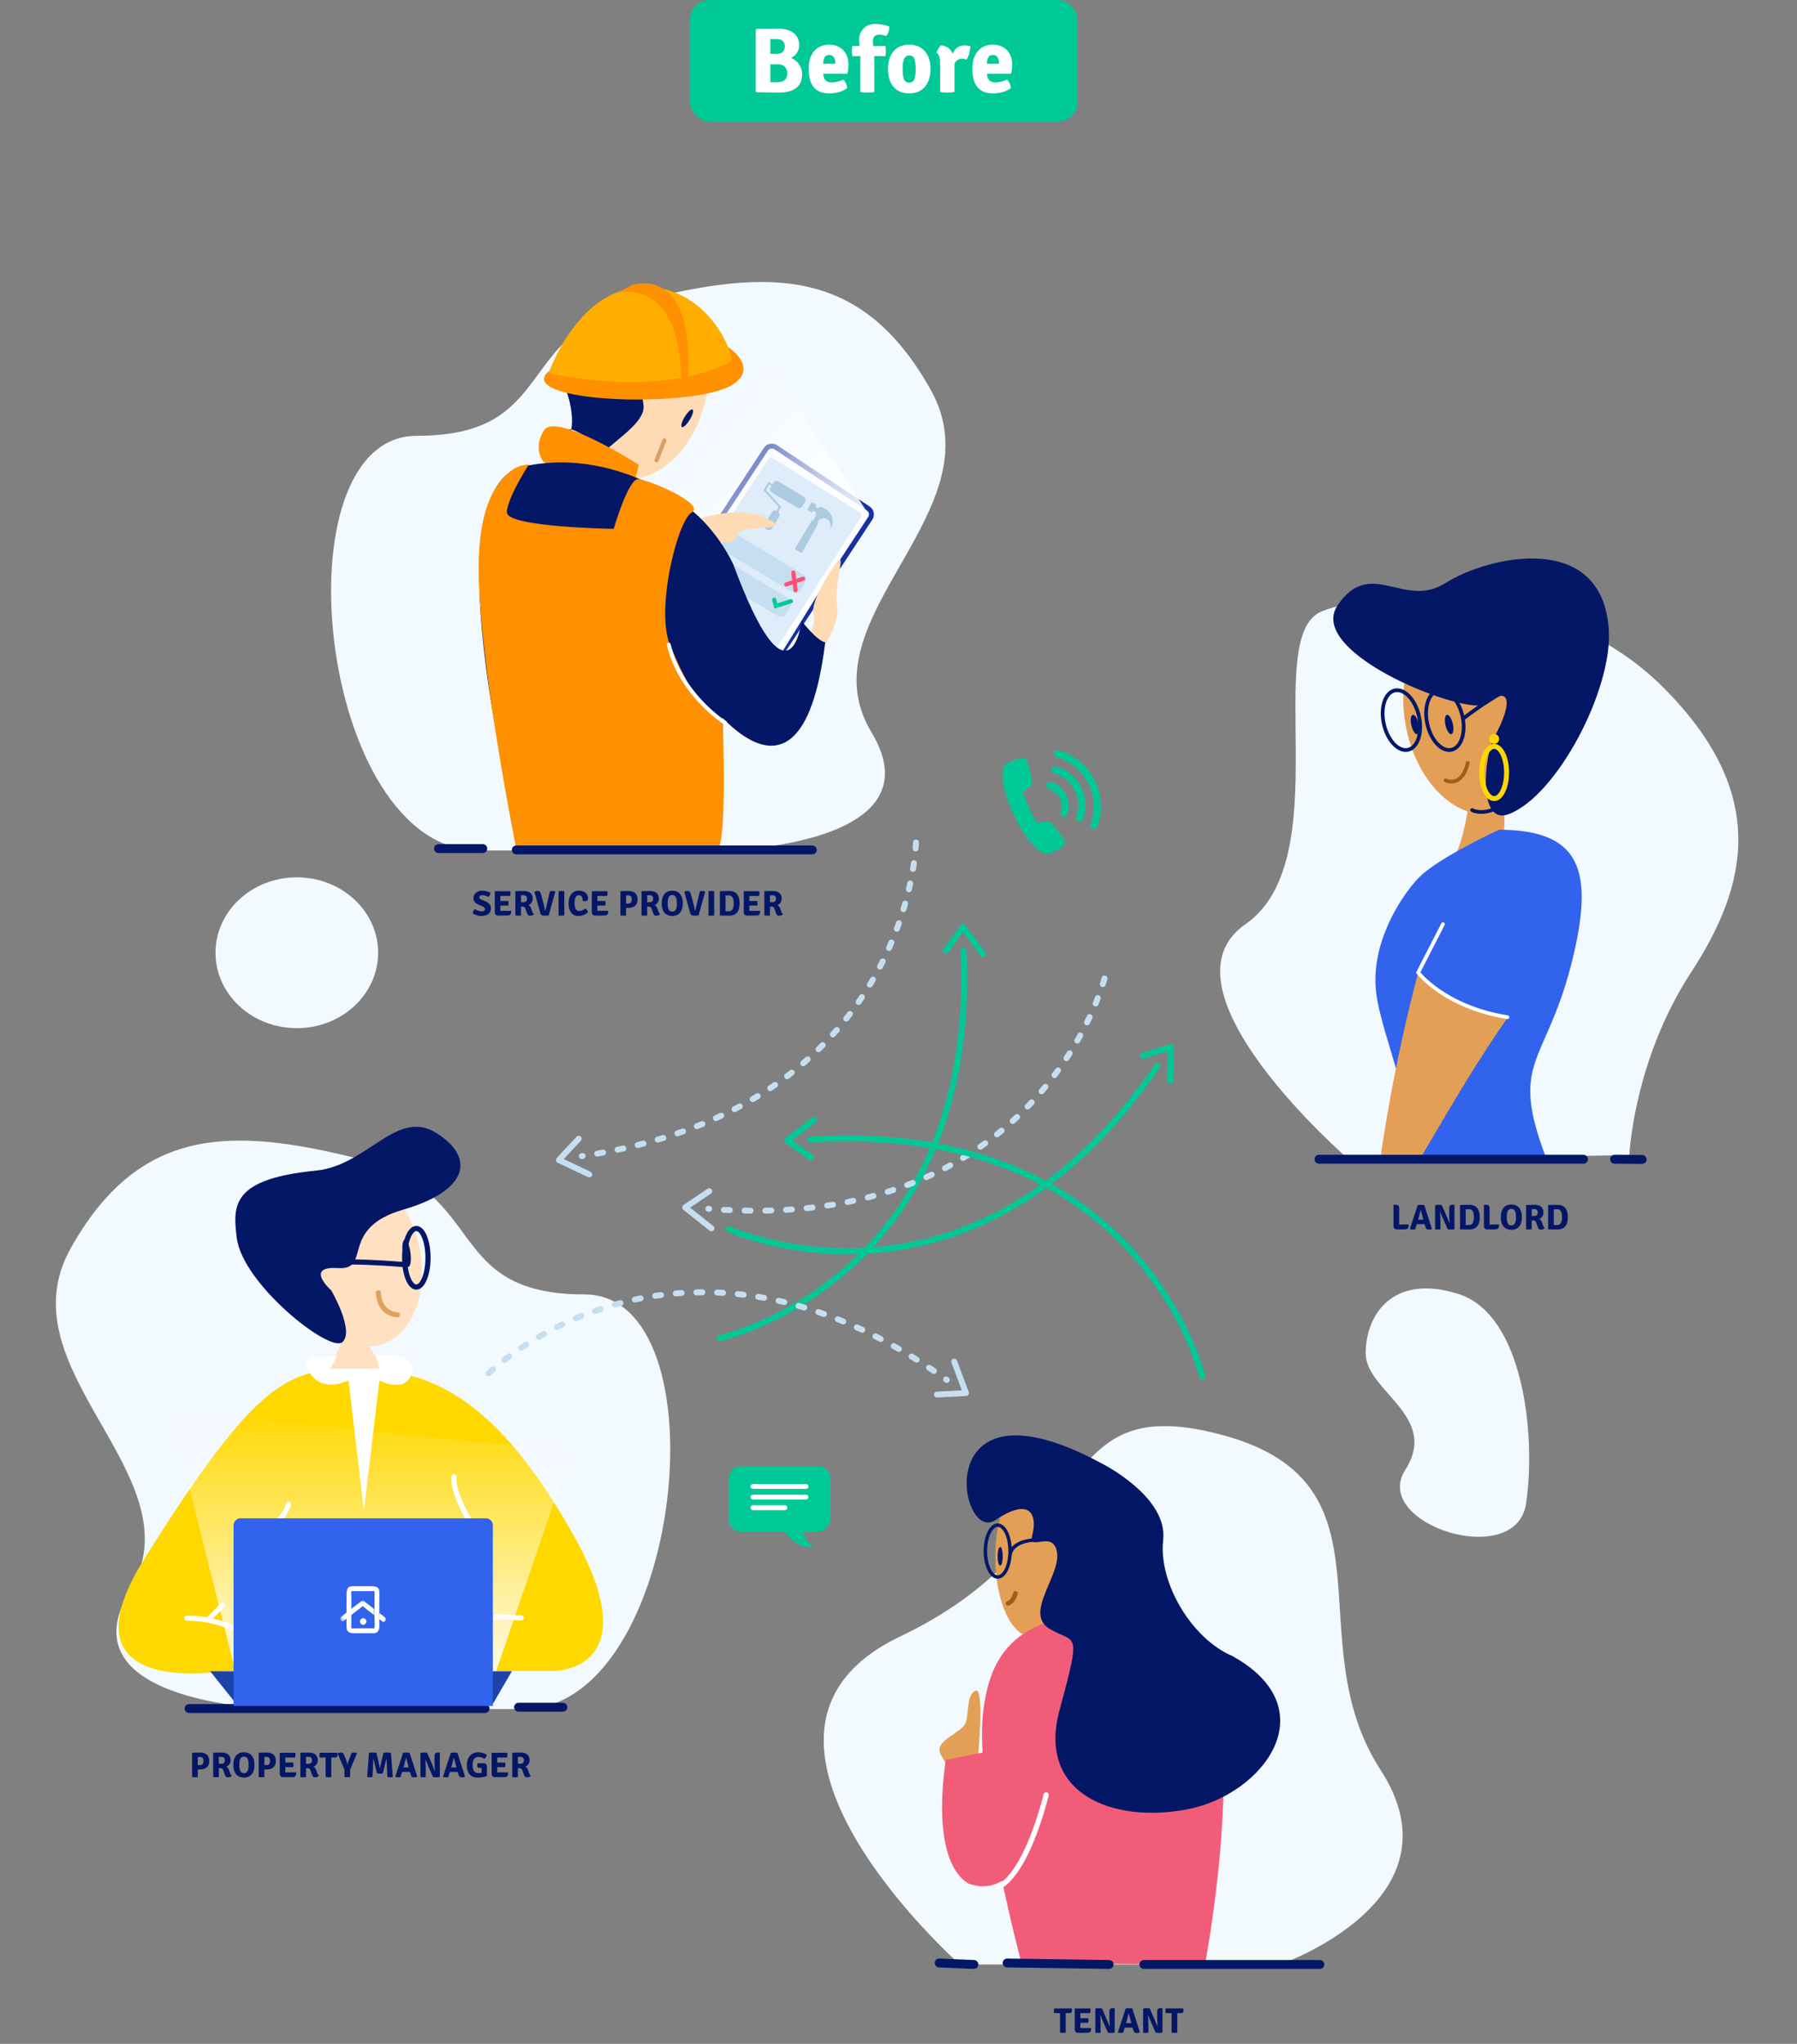 <svg width="547" height="622" viewBox="0 0 547 622" fill="none" xmlns="http://www.w3.org/2000/svg">
<rect x="0" y="0" width="547" height="622" fill="#808080" stroke="none"/>
<g id="illus-avanthomePad">
<path id="Oval" fill-rule="evenodd" clip-rule="evenodd" d="M90.35 312.9C104.019 312.9 115.1 302.625 115.1 289.95C115.1 277.275 104.019 267 90.35 267C76.681 267 65.6 277.275 65.6 289.95C65.6 302.625 76.681 312.9 90.35 312.9Z" fill="#F2F9FF"/>
<g id="locataire">
<path id="Path 2" fill-rule="evenodd" clip-rule="evenodd" d="M389.685 597.843C389.685 597.843 445.972 578.313 420.213 538.587C394.454 498.861 426.566 451.644 372.506 436.834C318.446 422.024 335.708 468.659 274.1 497.979C212.492 527.298 292.19 597.843 292.19 597.843H389.685Z" fill="#F2F9FF"/>
<g id="loca">
<path id="face" d="M313.853 497.978C307.835 497.978 302.957 487.207 302.957 473.92C302.957 460.632 307.835 449.861 313.853 449.861C319.871 449.861 324.75 460.632 324.75 473.92C324.75 487.207 319.871 497.978 313.853 497.978Z" fill="#E49F56"/>
<path id="Forme_34" d="M309.079 484.932C309.079 484.932 308.568 487.379 306.825 487.94" stroke="#A15E18" stroke-width="1.401" stroke-linecap="round"/>
<path id="Body" fill-rule="evenodd" clip-rule="evenodd" d="M366.787 597.843C366.787 597.843 387.418 490.678 350.307 490.035C313.196 489.391 301.687 498.847 299.201 521.615C296.714 544.384 310.963 597.548 310.963 597.548L366.787 597.843Z" fill="#F15D79"/>
<path id="hand" fill-rule="evenodd" clip-rule="evenodd" d="M297.697 534.828C297.697 534.828 299.743 513.327 296.945 514.526C294.148 515.725 295.032 521.195 293.939 524.301C292.846 527.406 283.85 529.786 286.422 534.076C288.995 538.366 288.679 538.587 288.679 538.587" fill="#E49F56"/>
<path id="arm" fill-rule="evenodd" clip-rule="evenodd" d="M325.505 524.301C325.505 524.301 317.097 581.78 294.691 573.175C282.607 565.532 287.927 535.58 287.927 535.58L299.202 533.324" fill="#F15D79"/>
<path id="Forme_33" d="M304.166 574.088C304.166 574.088 311.766 571.742 318.446 546.267" stroke="white" stroke-width="1.588" stroke-linecap="round"/>
<path id="hair" fill-rule="evenodd" clip-rule="evenodd" d="M335.276 445.323C335.276 445.323 355.536 455.394 354.065 468.633C352.594 481.872 362.896 498.783 375.109 503.972C404.108 520.032 384.671 546.08 361.58 550.592C338.49 555.103 315.662 545.732 322.499 520.515C329.337 495.299 327.415 500.442 319.493 495.701C311.571 490.961 322.949 479.502 321.748 472.392C320.547 465.282 312.771 472.664 314.232 467.129C315.693 461.594 314.131 455.157 302.959 462.618C291.786 470.078 282.279 416.752 335.276 445.323Z" fill="#041766"/>
<g id="smile_sunglass">
<path id="Oval_2" d="M304.461 476.471C304.033 476.471 303.686 475.196 303.686 473.624C303.686 472.051 304.033 470.776 304.461 470.776C304.889 470.776 305.237 472.051 305.237 473.624C305.237 475.196 304.889 476.471 304.461 476.471Z" fill="#041766"/>
<path id="Oval_3" fill-rule="evenodd" clip-rule="evenodd" d="M303.704 479.933C301.629 479.933 299.948 476.4 299.948 472.041C299.948 467.682 301.629 464.149 303.704 464.149C305.779 464.149 307.461 467.682 307.461 472.041C307.461 476.4 305.779 479.933 303.704 479.933Z" stroke="#041766" stroke-width="1.051"/>
<path id="Forme_35" d="M307.468 473.17C307.468 473.17 307.606 469.104 314.984 468.659" stroke="#041766" stroke-width="1.051"/>
</g>
</g>
<path id="Path 3" d="M401.77 597.844H348.188" stroke="#041766" stroke-width="2.7" stroke-linecap="round"/>
<path id="Path 3 Copy" d="M337.624 597.844L306.574 597.394" stroke="#041766" stroke-width="2.7" stroke-linecap="round"/>
<path id="Path 3 Copy 2" d="M296.449 597.844L285.874 597.394" stroke="#041766" stroke-width="2.7" stroke-linecap="round"/>
<g id="text">
<path id="locataire_2" d="M324.385 612.649L324.396 613.448V618.6C324.151 618.643 323.859 618.665 323.521 618.665C323.182 618.665 322.898 618.643 322.668 618.6V612.649L321.976 612.66H320.864C320.821 612.451 320.799 612.214 320.799 611.947C320.799 611.674 320.821 611.432 320.864 611.224H326.21C326.268 611.411 326.296 611.638 326.296 611.904C326.296 612.17 326.224 612.365 326.08 612.487C325.936 612.602 325.706 612.66 325.389 612.66H325.076L324.396 612.649H324.385ZM328.856 616.418L328.845 617.196V617.207C329.177 617.192 329.443 617.185 329.645 617.185H332.15C332.15 617.452 332.139 617.657 332.118 617.801C332.031 618.355 331.664 618.632 331.016 618.632H328.143C327.834 618.632 327.589 618.542 327.409 618.362C327.236 618.182 327.15 617.938 327.15 617.628V611.299L327.225 611.224H331.88C331.923 611.432 331.945 611.659 331.945 611.904C331.945 612.149 331.895 612.404 331.794 612.671H328.845L328.856 613.448V614.204C329.043 614.197 329.288 614.194 329.591 614.194H331.243C331.308 614.395 331.34 614.626 331.34 614.885C331.34 615.144 331.308 615.382 331.243 615.598H328.856V616.418ZM339.229 611.148L339.305 611.224V618.568C339.017 618.632 338.675 618.665 338.279 618.665C337.89 618.665 337.545 618.643 337.242 618.6L335.547 614.734C335.345 614.294 335.14 613.787 334.931 613.211L334.899 613.222C334.985 614.273 335.028 615.349 335.028 616.451V618.6C334.805 618.643 334.535 618.665 334.218 618.665C333.901 618.665 333.635 618.643 333.419 618.6V611.256C333.693 611.191 334.02 611.159 334.402 611.159C334.791 611.159 335.136 611.18 335.439 611.224L337.113 615.079C337.415 615.792 337.638 616.339 337.782 616.721L337.825 616.699C337.739 615.698 337.696 614.636 337.696 613.513V612.196C337.696 611.821 337.771 611.555 337.923 611.396C338.074 611.231 338.319 611.148 338.657 611.148H339.229ZM342.799 617.056C342.605 617.056 342.461 617.052 342.367 617.045L341.903 618.611C341.73 618.654 341.489 618.676 341.179 618.676C340.834 618.676 340.553 618.636 340.337 618.557L340.283 618.47L342.659 611.224C342.94 611.18 343.267 611.159 343.642 611.159C344.067 611.159 344.405 611.184 344.657 611.234L346.99 618.492C346.738 618.629 346.453 618.697 346.137 618.697C345.762 618.697 345.499 618.632 345.348 618.503C345.197 618.373 345.067 618.125 344.959 617.758L344.754 617.045C344.661 617.052 344.52 617.056 344.333 617.056H342.799ZM342.767 615.695L343.199 615.684H343.987C344.023 615.684 344.085 615.688 344.171 615.695C344.265 615.695 344.333 615.695 344.376 615.695L344.193 615.025C344.02 614.42 343.822 613.679 343.599 612.8H343.534C343.476 613.11 343.303 613.798 343.015 614.863L342.767 615.695ZM353.772 611.148L353.847 611.224V618.568C353.559 618.632 353.217 618.665 352.821 618.665C352.432 618.665 352.087 618.643 351.784 618.6L350.089 614.734C349.887 614.294 349.682 613.787 349.473 613.211L349.441 613.222C349.527 614.273 349.57 615.349 349.57 616.451V618.6C349.347 618.643 349.077 618.665 348.76 618.665C348.444 618.665 348.177 618.643 347.961 618.6V611.256C348.235 611.191 348.562 611.159 348.944 611.159C349.333 611.159 349.678 611.18 349.981 611.224L351.655 615.079C351.957 615.792 352.18 616.339 352.324 616.721L352.368 616.699C352.281 615.698 352.238 614.636 352.238 613.513V612.196C352.238 611.821 352.314 611.555 352.465 611.396C352.616 611.231 352.861 611.148 353.199 611.148H353.772ZM358.346 612.649L358.357 613.448V618.6C358.112 618.643 357.82 618.665 357.482 618.665C357.143 618.665 356.859 618.643 356.629 618.6V612.649L355.937 612.66H354.825C354.782 612.451 354.76 612.214 354.76 611.947C354.76 611.674 354.782 611.432 354.825 611.224H360.171C360.229 611.411 360.257 611.638 360.257 611.904C360.257 612.17 360.185 612.365 360.041 612.487C359.897 612.602 359.667 612.66 359.35 612.66H359.037L358.357 612.649H358.346Z" fill="#041766"/>
</g>
</g>
<g id="gestionnaire">
<path id="Path 6" fill-rule="evenodd" clip-rule="evenodd" d="M84.813 520.132C84.813 520.132 18.541 518.976 39.538 484.133C60.534 449.291 0.611 417.226 21.487 379.944C42.363 342.663 70.288 342.859 109.624 352.76C148.96 362.66 134.785 393.922 177.89 393.922C220.995 393.922 208.003 520.132 159.187 520.132C110.371 520.132 84.813 520.132 84.813 520.132Z" fill="#F2F9FF"/>
<path id="Path 7" d="M57.538 519.956H147.65" stroke="#041766" stroke-width="2.7" stroke-linecap="round"/>
<path id="Path 7_2" d="M157.837 519.55H171.337" stroke="#041766" stroke-width="2.7" stroke-linecap="round"/>
<path id="neck" fill-rule="evenodd" clip-rule="evenodd" d="M117.782 418.362L112.042 409.196L104.598 407.229L99.126 419.066" fill="#FFE1C1"/>
<g id="face_2">
<path id="face-2" fill-rule="evenodd" clip-rule="evenodd" d="M103.605 357.093C93.426 359.196 87.685 372.634 90.782 387.108C93.878 401.582 104.641 411.611 114.819 409.508C124.998 407.406 130.739 393.967 127.644 379.494C124.549 365.021 113.783 354.99 103.605 357.093Z" fill="#FFE1C1"/>
<path id="SMILE" d="M120.984 400.119C120.984 400.119 115.584 400.114 115.163 393.462" stroke="#E1A15E" stroke-width="1.568" stroke-linecap="round"/>
<g id="Eyes">
<path id="Path" fill-rule="evenodd" clip-rule="evenodd" d="M123.186 377.271C122.544 377.422 122.284 379.395 122.606 381.676C122.928 383.958 123.707 385.686 124.351 385.535C124.994 385.384 125.253 383.412 124.931 381.13C124.61 378.848 123.829 377.12 123.186 377.271Z" fill="#041766"/>
<path id="Forme_56" d="M123.811 384.909C123.811 384.909 101.344 382.963 99.209 384.909" stroke="#041766" stroke-width="1.568"/>
<path id="Oval_4" fill-rule="evenodd" clip-rule="evenodd" d="M126.724 391.684C128.689 391.684 130.282 387.698 130.282 382.78C130.282 377.862 128.689 373.875 126.724 373.875C124.759 373.875 123.166 377.862 123.166 382.78C123.166 387.698 124.759 391.684 126.724 391.684Z" stroke="#041766" stroke-width="1.568"/>
</g>
<path id="hair_2" fill-rule="evenodd" clip-rule="evenodd" d="M72.078 376.776C70.799 366.731 70.474 358.716 96.538 356.217C112.048 354.434 120.85 337.226 132.876 344.832C144.902 352.439 142.383 362.446 122.702 368.144C103.021 373.842 113.343 386.591 102.893 385.919C92.443 385.247 100.852 392.726 100.852 392.726C100.852 392.726 108.023 405.05 104.216 408.451C100.408 411.852 73.866 390.816 72.078 376.776Z" fill="#041766"/>
</g>
<g id="body">
<path id="body-2" fill-rule="evenodd" clip-rule="evenodd" d="M168.065 508.539C168.065 508.539 198.258 509.178 174.354 466.821C150.449 424.464 130.341 416.915 109.096 416.605C87.85 416.294 78.39 419.482 43.836 474.547C17.111 517.365 68.21 508.539 68.21 508.539" fill="#FFD800"/>
<path id="Forme_95" fill-rule="evenodd" clip-rule="evenodd" d="M147.65 518.475L173.871 441.716L51.762 429.266L73.582 516.414L147.65 518.475Z" fill="url(#paint0_linear)"/>
<path id="Forme_60" d="M158.681 492.389C158.681 492.389 137.97 490.975 134.285 493.799" stroke="white" stroke-width="1.568" stroke-linecap="round"/>
<path id="Forme_51" d="M143.691 464.099C143.691 464.099 137.661 454.705 138.187 449.42" stroke="white" stroke-width="1.568" stroke-linecap="round"/>
<path id="Forme_52" d="M83.866 463.191C83.866 463.191 86.522 462.062 87.798 457.782" stroke="white" stroke-width="1.568" stroke-linecap="round"/>
<path id="Forme_53" d="M71.013 495.541C71.013 495.541 65.22 492.434 56.86 492.45" stroke="white" stroke-width="1.568" stroke-linecap="round"/>
<path id="Forme_54" d="M63.847 492.365L67.779 488.502" stroke="white" stroke-width="1.568" stroke-linecap="round"/>
<path id="Path 12" fill-rule="evenodd" clip-rule="evenodd" d="M115.489 416.587L114.367 412.643H120.984C120.984 412.643 127.67 413.64 125.069 418.794C122.468 423.948 115.489 420.1 115.489 420.1L110.767 459.7L106.078 420.1C106.078 420.1 98.998 423.693 95.028 418.794C91.059 413.895 95.028 413.147 95.028 413.147L102.594 412.643L100.547 416.587H115.489Z" fill="white"/>
</g>
<g id="laptop">
<path id="Forme_55" fill-rule="evenodd" clip-rule="evenodd" d="M150.071 518.475L155.81 508.604H63.967L71.86 518.475" fill="#1D43AB"/>
<path id="Rectangle_arrondi_5" d="M73.227 462.073H147.891C149.068 462.073 150.022 463.028 150.022 464.205V519.173H71.095V464.205C71.095 463.028 72.049 462.073 73.227 462.073Z" fill="#3163EC"/>
<g id="logo">
<path id="Fill 1" fill-rule="evenodd" clip-rule="evenodd" d="M108.034 495.537C107.815 495.537 107.1 495.673 106.953 495.448C106.865 495.312 106.953 494.792 106.953 494.638V492.674V487.5V485.398C106.953 485.174 106.841 484.558 106.953 484.358C107.077 484.138 107.461 484.237 107.692 484.237H109.9H112.406H113.309C113.429 484.237 113.774 484.173 113.881 484.237C114.072 484.351 114.003 484.58 114.003 484.803V486.531V492.206C114.003 492.452 114.154 495.509 113.916 495.537H110.406H108.034ZM115.461 487.985C115.461 486.777 115.523 485.549 115.461 484.342C115.361 482.399 113.277 482.74 111.959 482.74C110.357 482.74 108.738 482.67 107.138 482.74C105.467 482.813 105.495 484.268 105.495 485.54C105.495 488.785 105.405 492.043 105.495 495.286C105.552 497.354 107.576 497.034 108.997 497.034H113.741C113.795 497.04 113.853 497.042 113.916 497.034C114.004 497.034 114.081 497.018 114.152 496.994C115.689 496.659 115.461 495.011 115.461 493.71V487.985Z" fill="white"/>
<path id="Fill 3" fill-rule="evenodd" clip-rule="evenodd" d="M115.459 492.737C115.755 492.966 116.05 493.194 116.345 493.423C117.094 494.003 117.822 492.704 117.081 492.13C116.539 491.71 115.996 491.29 115.454 490.87" fill="white"/>
<g id="Group 7">
<mask id="mask0" mask-type="alpha" maskUnits="userSpaceOnUse" x="103" y="487" width="11" height="7">
<path id="Clip 6" fill-rule="evenodd" clip-rule="evenodd" d="M103.567 487.128H114V493.452H103.567V487.128Z" fill="white"/>
</mask>
<g mask="url(#mask0)">
<path id="Fill 5" fill-rule="evenodd" clip-rule="evenodd" d="M113.989 489.736C112.913 488.903 111.836 488.069 110.76 487.236C110.576 487.093 110.208 487.092 110.024 487.236C107.975 488.828 105.925 490.42 103.876 492.013C103.137 492.587 103.863 493.887 104.612 493.305C106.539 491.808 108.466 490.311 110.393 488.813C111.595 489.744 112.797 490.676 114 491.607" fill="white"/>
</g>
</g>
<path id="Fill 8" fill-rule="evenodd" clip-rule="evenodd" d="M111.517 493.466C111.517 494.016 111.082 494.463 110.545 494.463C110.009 494.463 109.574 494.016 109.574 493.466C109.574 492.915 110.009 492.469 110.545 492.469C111.082 492.469 111.517 492.915 111.517 493.466Z" fill="white"/>
</g>
</g>
<g id="text_2">
<path id="gestionnaire_2" d="M61.053 538.489H60.2V540.8C59.969 540.843 59.681 540.865 59.336 540.865C58.983 540.865 58.695 540.843 58.472 540.8V533.477L58.547 533.402C59.174 533.387 59.692 533.377 60.103 533.369C60.52 533.362 60.837 533.359 61.053 533.359C61.449 533.359 61.809 533.413 62.133 533.521C62.464 533.629 62.745 533.791 62.975 534.007C63.206 534.223 63.382 534.493 63.505 534.817C63.634 535.133 63.699 535.501 63.699 535.918C63.699 536.336 63.634 536.707 63.505 537.031C63.375 537.347 63.195 537.614 62.965 537.83C62.734 538.046 62.453 538.211 62.122 538.327C61.798 538.435 61.442 538.489 61.053 538.489ZM60.2 534.676V537.193C60.401 537.185 60.56 537.182 60.675 537.182C60.797 537.175 60.877 537.171 60.913 537.171C61.107 537.171 61.269 537.139 61.399 537.074C61.528 537.002 61.633 536.912 61.712 536.804C61.791 536.689 61.849 536.555 61.885 536.404C61.921 536.253 61.939 536.095 61.939 535.929C61.939 535.771 61.921 535.616 61.885 535.465C61.849 535.313 61.791 535.18 61.712 535.065C61.64 534.95 61.543 534.86 61.42 534.795C61.298 534.723 61.154 534.687 60.988 534.687C60.823 534.687 60.675 534.687 60.545 534.687C60.416 534.687 60.301 534.683 60.2 534.676ZM70.191 535.702C70.191 535.94 70.155 536.167 70.083 536.383C70.011 536.591 69.914 536.782 69.792 536.955C69.676 537.121 69.536 537.268 69.37 537.398C69.212 537.52 69.046 537.614 68.874 537.679C69.248 537.815 69.525 538.147 69.705 538.672L70.029 539.59C70.152 539.95 70.332 540.217 70.569 540.389C70.461 540.533 70.299 540.656 70.083 540.757C69.867 540.85 69.63 540.897 69.37 540.897C69.111 540.897 68.91 540.825 68.766 540.681C68.622 540.53 68.488 540.271 68.366 539.903L67.977 538.769C67.898 538.553 67.79 538.388 67.653 538.273C67.524 538.157 67.326 538.1 67.059 538.1H66.616V540.8C66.386 540.843 66.098 540.865 65.752 540.865C65.407 540.865 65.122 540.843 64.899 540.8V533.477L64.975 533.402C65.601 533.387 66.127 533.377 66.552 533.369C66.984 533.362 67.322 533.359 67.567 533.359C67.963 533.359 68.323 533.409 68.647 533.51C68.971 533.603 69.244 533.747 69.468 533.942C69.698 534.136 69.874 534.381 69.997 534.676C70.126 534.971 70.191 535.313 70.191 535.702ZM66.616 534.655V536.771C66.94 536.771 67.218 536.768 67.448 536.761C67.678 536.746 67.862 536.703 67.999 536.631C68.143 536.552 68.251 536.444 68.323 536.307C68.395 536.17 68.431 535.972 68.431 535.713C68.431 535.015 68.092 534.665 67.416 534.665C67.25 534.665 67.099 534.665 66.962 534.665C66.832 534.665 66.717 534.662 66.616 534.655ZM73.073 538.791C73.267 539.353 73.659 539.633 74.25 539.633C74.545 539.633 74.782 539.561 74.963 539.417C75.15 539.266 75.294 539.079 75.394 538.856C75.502 538.625 75.575 538.37 75.611 538.089C75.647 537.808 75.665 537.531 75.665 537.257C75.665 537.005 75.654 536.725 75.632 536.415C75.618 536.105 75.567 535.817 75.481 535.551C75.394 535.277 75.258 535.051 75.07 534.871C74.883 534.683 74.61 534.59 74.25 534.59C73.904 534.59 73.638 534.68 73.451 534.86C73.27 535.033 73.134 535.249 73.04 535.508C72.954 535.767 72.9 536.044 72.878 536.339C72.856 536.627 72.846 536.883 72.846 537.106C72.846 537.437 72.86 537.733 72.889 537.992C72.925 538.251 72.986 538.517 73.073 538.791ZM72.198 540.281C71.427 539.641 71.042 538.586 71.042 537.117C71.042 536.483 71.114 535.929 71.258 535.454C71.409 534.971 71.622 534.568 71.895 534.244C72.176 533.92 72.514 533.675 72.91 533.51C73.306 533.344 73.753 533.261 74.25 533.261C74.746 533.261 75.193 533.344 75.589 533.51C75.992 533.675 76.331 533.924 76.604 534.255C76.885 534.579 77.097 534.982 77.241 535.465C77.392 535.94 77.468 536.491 77.468 537.117C77.468 537.743 77.392 538.298 77.241 538.78C77.097 539.255 76.885 539.655 76.604 539.979C76.331 540.303 75.992 540.548 75.589 540.713C75.193 540.879 74.746 540.962 74.25 540.962C73.429 540.962 72.745 540.735 72.198 540.281ZM81.326 538.489H80.473V540.8C80.243 540.843 79.955 540.865 79.609 540.865C79.256 540.865 78.968 540.843 78.745 540.8V533.477L78.821 533.402C79.447 533.387 79.966 533.377 80.376 533.369C80.793 533.362 81.11 533.359 81.326 533.359C81.722 533.359 82.082 533.413 82.406 533.521C82.737 533.629 83.018 533.791 83.249 534.007C83.479 534.223 83.656 534.493 83.778 534.817C83.907 535.133 83.972 535.501 83.972 535.918C83.972 536.336 83.907 536.707 83.778 537.031C83.648 537.347 83.468 537.614 83.238 537.83C83.007 538.046 82.727 538.211 82.395 538.327C82.072 538.435 81.715 538.489 81.326 538.489ZM80.473 534.676V537.193C80.675 537.185 80.833 537.182 80.948 537.182C81.071 537.175 81.15 537.171 81.186 537.171C81.38 537.171 81.542 537.139 81.672 537.074C81.802 537.002 81.906 536.912 81.985 536.804C82.064 536.689 82.122 536.555 82.158 536.404C82.194 536.253 82.212 536.095 82.212 535.929C82.212 535.771 82.194 535.616 82.158 535.465C82.122 535.313 82.064 535.18 81.985 535.065C81.913 534.95 81.816 534.86 81.694 534.795C81.571 534.723 81.427 534.687 81.261 534.687C81.096 534.687 80.948 534.687 80.819 534.687C80.689 534.687 80.574 534.683 80.473 534.676ZM86.868 538.618L86.857 539.396V539.407C87.188 539.392 87.455 539.385 87.656 539.385H90.162C90.162 539.651 90.151 539.857 90.13 540.001C90.043 540.555 89.676 540.832 89.028 540.832H86.155C85.846 540.832 85.601 540.742 85.421 540.562C85.248 540.382 85.162 540.137 85.162 539.828V533.499L85.237 533.423H89.892C89.935 533.632 89.957 533.859 89.957 534.104C89.957 534.349 89.906 534.604 89.806 534.871H86.857L86.868 535.648V536.404C87.055 536.397 87.3 536.393 87.602 536.393H89.255C89.32 536.595 89.352 536.825 89.352 537.085C89.352 537.344 89.32 537.581 89.255 537.797H86.868V538.618ZM96.723 535.702C96.723 535.94 96.687 536.167 96.615 536.383C96.543 536.591 96.446 536.782 96.323 536.955C96.208 537.121 96.068 537.268 95.902 537.398C95.744 537.52 95.578 537.614 95.405 537.679C95.78 537.815 96.057 538.147 96.237 538.672L96.561 539.59C96.683 539.95 96.863 540.217 97.101 540.389C96.993 540.533 96.831 540.656 96.615 540.757C96.399 540.85 96.161 540.897 95.902 540.897C95.643 540.897 95.441 540.825 95.297 540.681C95.153 540.53 95.02 540.271 94.898 539.903L94.509 538.769C94.43 538.553 94.322 538.388 94.185 538.273C94.055 538.157 93.857 538.1 93.591 538.1H93.148V540.8C92.918 540.843 92.63 540.865 92.284 540.865C91.939 540.865 91.654 540.843 91.431 540.8V533.477L91.507 533.402C92.133 533.387 92.659 533.377 93.083 533.369C93.515 533.362 93.854 533.359 94.099 533.359C94.495 533.359 94.855 533.409 95.178 533.51C95.502 533.603 95.776 533.747 95.999 533.942C96.23 534.136 96.406 534.381 96.528 534.676C96.658 534.971 96.723 535.313 96.723 535.702ZM93.148 534.655V536.771C93.472 536.771 93.749 536.768 93.98 536.761C94.21 536.746 94.394 536.703 94.531 536.631C94.674 536.552 94.782 536.444 94.855 536.307C94.927 536.17 94.963 535.972 94.963 535.713C94.963 535.015 94.624 534.665 93.947 534.665C93.782 534.665 93.63 534.665 93.494 534.665C93.364 534.665 93.249 534.662 93.148 534.655ZM100.835 534.849L100.845 535.648V540.8C100.601 540.843 100.309 540.865 99.971 540.865C99.632 540.865 99.348 540.843 99.118 540.8V534.849L98.426 534.86H97.314C97.271 534.651 97.249 534.413 97.249 534.147C97.249 533.873 97.271 533.632 97.314 533.423H102.66C102.717 533.611 102.746 533.837 102.746 534.104C102.746 534.37 102.674 534.565 102.53 534.687C102.386 534.802 102.156 534.86 101.839 534.86H101.526L100.845 534.849H100.835ZM106.332 535.249L107.056 533.423C107.243 533.38 107.484 533.359 107.779 533.359C108.096 533.359 108.37 533.402 108.6 533.488L108.676 533.575L106.58 538.532V540.8C106.357 540.843 106.069 540.865 105.716 540.865C105.364 540.865 105.076 540.843 104.852 540.8V538.489L102.768 533.629C103.099 533.434 103.416 533.337 103.718 533.337C104.021 533.337 104.237 533.391 104.366 533.499C104.503 533.6 104.622 533.776 104.723 534.028L105.241 535.313C105.428 535.774 105.59 536.289 105.727 536.858H105.792C105.907 536.404 106.087 535.868 106.332 535.249ZM111.745 540.778L112.318 533.434C112.634 533.377 113.009 533.348 113.441 533.348C113.873 533.348 114.251 533.377 114.575 533.434L115.212 536.08C115.464 537.275 115.597 537.927 115.612 538.035H115.687C115.716 537.855 115.849 537.203 116.087 536.08L116.735 533.434C117.052 533.377 117.426 533.348 117.858 533.348C118.29 533.348 118.668 533.377 118.992 533.434L119.564 540.778C119.341 540.836 119.064 540.865 118.733 540.865C118.409 540.865 118.142 540.847 117.934 540.811L117.761 537.808C117.71 536.613 117.682 535.781 117.674 535.313H117.61L116.54 539.709C116.281 539.752 115.982 539.774 115.644 539.774C115.313 539.774 115.018 539.752 114.758 539.709L113.7 535.313H113.624C113.624 535.954 113.596 536.786 113.538 537.808L113.376 540.811C113.167 540.847 112.897 540.865 112.566 540.865C112.242 540.865 111.968 540.836 111.745 540.778ZM122.829 539.255C122.634 539.255 122.49 539.252 122.397 539.245L121.932 540.811C121.76 540.854 121.518 540.875 121.209 540.875C120.863 540.875 120.582 540.836 120.366 540.757L120.312 540.67L122.688 533.423C122.969 533.38 123.297 533.359 123.671 533.359C124.096 533.359 124.434 533.384 124.686 533.434L127.019 540.692C126.767 540.829 126.483 540.897 126.166 540.897C125.792 540.897 125.529 540.832 125.378 540.703C125.226 540.573 125.097 540.325 124.989 539.957L124.784 539.245C124.69 539.252 124.55 539.255 124.362 539.255H122.829ZM122.796 537.895L123.228 537.884H124.017C124.053 537.884 124.114 537.887 124.2 537.895C124.294 537.895 124.362 537.895 124.406 537.895L124.222 537.225C124.049 536.62 123.851 535.879 123.628 535H123.563C123.506 535.31 123.333 535.997 123.045 537.063L122.796 537.895ZM133.801 533.348L133.877 533.423V540.767C133.589 540.832 133.247 540.865 132.851 540.865C132.462 540.865 132.116 540.843 131.814 540.8L130.118 536.933C129.917 536.494 129.711 535.987 129.503 535.411L129.47 535.421C129.557 536.473 129.6 537.549 129.6 538.651V540.8C129.377 540.843 129.107 540.865 128.79 540.865C128.473 540.865 128.207 540.843 127.991 540.8V533.456C128.264 533.391 128.592 533.359 128.973 533.359C129.362 533.359 129.708 533.38 130.01 533.423L131.684 537.279C131.987 537.992 132.21 538.539 132.354 538.921L132.397 538.899C132.311 537.898 132.267 536.836 132.267 535.713V534.395C132.267 534.021 132.343 533.755 132.494 533.596C132.645 533.431 132.89 533.348 133.229 533.348H133.801ZM137.371 539.255C137.176 539.255 137.032 539.252 136.939 539.245L136.474 540.811C136.302 540.854 136.06 540.875 135.751 540.875C135.405 540.875 135.124 540.836 134.908 540.757L134.854 540.67L137.23 533.423C137.511 533.38 137.839 533.359 138.213 533.359C138.638 533.359 138.976 533.384 139.228 533.434L141.561 540.692C141.309 540.829 141.025 540.897 140.708 540.897C140.334 540.897 140.071 540.832 139.92 540.703C139.768 540.573 139.639 540.325 139.531 539.957L139.326 539.245C139.232 539.252 139.092 539.255 138.904 539.255H137.371ZM137.338 537.895L137.77 537.884H138.559C138.595 537.884 138.656 537.887 138.742 537.895C138.836 537.895 138.904 537.895 138.948 537.895L138.764 537.225C138.591 536.62 138.393 535.879 138.17 535H138.105C138.048 535.31 137.875 535.997 137.587 537.063L137.338 537.895ZM145.384 536.609L147.079 536.599C147.843 536.599 148.224 536.959 148.224 537.679V540.519C147.295 540.814 146.32 540.962 145.297 540.962C144.779 540.962 144.318 540.875 143.915 540.703C143.519 540.53 143.184 540.281 142.911 539.957C142.644 539.633 142.443 539.237 142.306 538.769C142.169 538.294 142.101 537.758 142.101 537.16C142.101 536.505 142.194 535.936 142.381 535.454C142.576 534.964 142.831 534.557 143.148 534.233C143.472 533.909 143.843 533.668 144.261 533.51C144.678 533.344 145.114 533.261 145.567 533.261C146.503 533.261 147.382 533.521 148.203 534.039C148.195 534.154 148.167 534.273 148.116 534.395C148.073 534.511 148.015 534.626 147.943 534.741C147.879 534.849 147.799 534.95 147.706 535.043C147.619 535.13 147.529 535.205 147.436 535.27C146.838 534.881 146.233 534.687 145.621 534.687C144.448 534.687 143.861 535.508 143.861 537.149C143.861 538.784 144.462 539.601 145.665 539.601C145.83 539.601 145.989 539.594 146.14 539.579C146.298 539.565 146.453 539.543 146.604 539.515V538.791C146.604 538.625 146.604 538.481 146.604 538.359C146.611 538.237 146.619 538.132 146.626 538.046H146.086C145.776 538.046 145.56 537.988 145.438 537.873C145.323 537.751 145.265 537.563 145.265 537.311C145.265 537.095 145.305 536.861 145.384 536.609ZM151.362 538.618L151.351 539.396V539.407C151.683 539.392 151.949 539.385 152.151 539.385H154.656C154.656 539.651 154.645 539.857 154.624 540.001C154.537 540.555 154.17 540.832 153.522 540.832H150.649C150.34 540.832 150.095 540.742 149.915 540.562C149.742 540.382 149.656 540.137 149.656 539.828V533.499L149.731 533.423H154.386C154.429 533.632 154.451 533.859 154.451 534.104C154.451 534.349 154.401 534.604 154.3 534.871H151.351L151.362 535.648V536.404C151.549 536.397 151.794 536.393 152.097 536.393H153.749C153.814 536.595 153.846 536.825 153.846 537.085C153.846 537.344 153.814 537.581 153.749 537.797H151.362V538.618ZM161.217 535.702C161.217 535.94 161.181 536.167 161.109 536.383C161.037 536.591 160.94 536.782 160.817 536.955C160.702 537.121 160.562 537.268 160.396 537.398C160.238 537.52 160.072 537.614 159.899 537.679C160.274 537.815 160.551 538.147 160.731 538.672L161.055 539.59C161.177 539.95 161.357 540.217 161.595 540.389C161.487 540.533 161.325 540.656 161.109 540.757C160.893 540.85 160.655 540.897 160.396 540.897C160.137 540.897 159.935 540.825 159.791 540.681C159.647 540.53 159.514 540.271 159.392 539.903L159.003 538.769C158.924 538.553 158.816 538.388 158.679 538.273C158.549 538.157 158.351 538.1 158.085 538.1H157.642V540.8C157.412 540.843 157.124 540.865 156.778 540.865C156.433 540.865 156.148 540.843 155.925 540.8V533.477L156.001 533.402C156.627 533.387 157.153 533.377 157.577 533.369C158.009 533.362 158.348 533.359 158.593 533.359C158.989 533.359 159.349 533.409 159.673 533.51C159.997 533.603 160.27 533.747 160.493 533.942C160.724 534.136 160.9 534.381 161.023 534.676C161.152 534.971 161.217 535.313 161.217 535.702ZM157.642 534.655V536.771C157.966 536.771 158.243 536.768 158.474 536.761C158.704 536.746 158.888 536.703 159.025 536.631C159.169 536.552 159.277 536.444 159.349 536.307C159.421 536.17 159.457 535.972 159.457 535.713C159.457 535.015 159.118 534.665 158.441 534.665C158.276 534.665 158.125 534.665 157.988 534.665C157.858 534.665 157.743 534.662 157.642 534.655Z" fill="#041766"/>
</g>
</g>
<g id="propri&#195;&#169;taire">
<path id="Path 9" fill-rule="evenodd" clip-rule="evenodd" d="M457.944 352.225L410.51 352.792C410.51 352.792 350.557 301.009 379.113 281.254C407.669 261.5 383.608 193.4 402.456 186.008C421.303 178.616 473.757 176.747 506.157 209.071C538.557 241.395 532.161 269.254 514.72 295.977C497.28 322.7 495.971 351.5 495.971 351.5L457.944 352.225Z" fill="#F2F9FF"/>
<g id="propri&#195;&#169;taire_2">
<path id="face_3" fill-rule="evenodd" clip-rule="evenodd" d="M443.296 186.248C454.885 184.142 466.773 196.153 469.849 213.076C472.926 230 466.021 245.426 454.432 247.532C442.843 249.639 430.955 237.627 427.878 220.704C424.802 203.781 431.706 188.354 443.296 186.248Z" fill="#E49F56"/>
<path id="neck_2" fill-rule="evenodd" clip-rule="evenodd" d="M446.788 246.524C446.788 246.524 444.56 261.014 441.125 262.379C437.69 263.744 457.735 258.982 457.735 258.982L458.113 242.372" fill="#E49F56"/>
<path id="body_2" fill-rule="evenodd" clip-rule="evenodd" d="M456.328 252.499C456.328 252.499 437.324 261.265 431.687 267.287C426.051 273.309 417.305 287.181 418.852 301.64C420.4 316.098 433.197 340.665 426.025 352.225C443.39 352.225 461.138 352.225 470.581 352.225C459.388 322.919 470.359 324.016 478.12 294.09C485.882 264.164 480.764 252.676 456.328 252.499Z" fill="#3163EC"/>
<path id="arm_2" fill-rule="evenodd" clip-rule="evenodd" d="M431.687 295.977C440.412 305.531 454.092 310.26 459.245 309.19C449.845 322.755 443.988 332.677 432.503 352.225C425.655 353.5 428.933 352.225 420.211 352.225C420.871 347.991 424.128 324.436 431.687 295.977Z" fill="#E49F56"/>
<path id="Forme_23" d="M439.238 281.254L431.687 295.977C431.687 295.977 439.649 306.459 458.868 309.567" stroke="white" stroke-width="1.133" stroke-linecap="round"/>
<path id="hair_3" fill-rule="evenodd" clip-rule="evenodd" d="M407.15 184.236C417.169 169.385 427.361 185.492 439.993 177.441C452.624 169.389 487.852 161.004 489.718 191.807C490.818 209.956 473.914 242.209 459.245 247.772C449.76 251.369 451.817 229.991 454.715 224.629C462.095 210.974 457.607 209.485 452.828 214.059C448.048 218.633 397.131 199.087 407.15 184.236Z" fill="#041766"/>
<path id="mouth" d="M439.993 237.464C439.993 237.464 444.885 240.031 446.788 232.179" stroke="#A15E18" stroke-width="1.133" stroke-linecap="round"/>
<g id="eyes">
<path id="Oval_5" fill-rule="evenodd" clip-rule="evenodd" d="M441.793 223.436C442.403 223.295 442.594 221.862 442.218 220.234C441.842 218.607 441.043 217.402 440.433 217.543C439.822 217.684 439.632 219.117 440.008 220.745C440.384 222.372 441.183 223.577 441.793 223.436Z" fill="#00166A"/>
<path id="Oval_6" fill-rule="evenodd" clip-rule="evenodd" d="M431.398 223.436C432.008 223.295 432.198 221.862 431.823 220.234C431.447 218.607 430.648 217.402 430.038 217.543C429.427 217.684 429.237 219.117 429.613 220.745C429.989 222.372 430.788 223.577 431.398 223.436Z" fill="#00166A"/>
<path id="Forme_21" d="M445.291 218.774C445.291 218.774 460.701 206.587 466.809 207.826" stroke="#041766" stroke-width="1.133"/>
<path id="Path_2" fill-rule="evenodd" clip-rule="evenodd" d="M437.789 210.128C440.737 209.466 444.037 212.969 445.158 217.953C446.279 222.937 444.792 227.514 441.843 228.176C438.895 228.839 435.596 225.336 434.474 220.352C433.353 215.367 434.841 210.789 437.789 210.128Z" stroke="#041766" stroke-width="1.133"/>
<path id="Path_3" fill-rule="evenodd" clip-rule="evenodd" d="M424.559 210.128C427.507 209.466 430.807 212.969 431.928 217.953C433.049 222.937 431.562 227.514 428.613 228.176C425.665 228.839 422.366 225.336 421.244 220.352C420.123 215.367 421.611 210.789 424.559 210.128Z" stroke="#041766" stroke-width="1.133"/>
</g>
<path id="Oval_7" fill-rule="evenodd" clip-rule="evenodd" d="M454.816 243.032C456.904 243.032 458.596 239.478 458.596 235.094C458.596 230.71 456.904 227.156 454.816 227.156C452.728 227.156 451.036 230.71 451.036 235.094C451.036 239.478 452.728 243.032 454.816 243.032Z" stroke="#FFD700" stroke-width="1.512"/>
<path id="Oval_8" fill-rule="evenodd" clip-rule="evenodd" d="M454.816 226.4C455.651 226.4 456.328 225.723 456.328 224.888C456.328 224.053 455.651 223.376 454.816 223.376C453.981 223.376 453.304 224.053 453.304 224.888C453.304 225.723 453.981 226.4 454.816 226.4Z" fill="#FFD700"/>
<path id="Forme_981" d="M448.11 246.524C448.11 246.524 450.243 247.843 454.15 246.524" stroke="#041766" stroke-width="1.133" stroke-linecap="round"/>
</g>
<path id="Path 11" d="M401.48 352.792H482.018" stroke="#041766" stroke-width="2.7" stroke-linecap="round"/>
<path id="Path 11_2" d="M491.48 352.792L499.87 352.85" stroke="#041766" stroke-width="2.7" stroke-linecap="round"/>
<g id="text_3">
<path id="propri&#195;&#169;taire_3" d="M426.917 372.642H428.786C428.786 372.93 428.768 373.178 428.732 373.387C428.696 373.589 428.58 373.765 428.386 373.916C428.192 374.06 427.936 374.132 427.619 374.132H425.178C424.869 374.132 424.624 374.042 424.444 373.862C424.264 373.682 424.174 373.438 424.174 373.128V366.724L424.25 366.648H424.887C425.564 366.648 425.902 367.015 425.902 367.75V372.685C426.219 372.656 426.557 372.642 426.917 372.642ZM431.688 372.556C431.493 372.556 431.349 372.552 431.256 372.545L430.791 374.111C430.618 374.154 430.377 374.176 430.068 374.176C429.722 374.176 429.441 374.136 429.225 374.057L429.171 373.97L431.547 366.724C431.828 366.68 432.156 366.659 432.53 366.659C432.955 366.659 433.293 366.684 433.545 366.734L435.878 373.992C435.626 374.129 435.342 374.197 435.025 374.197C434.65 374.197 434.388 374.132 434.236 374.003C434.085 373.873 433.956 373.625 433.848 373.258L433.642 372.545C433.549 372.552 433.408 372.556 433.221 372.556H431.688ZM431.655 371.195L432.087 371.184H432.876C432.912 371.184 432.973 371.188 433.059 371.195C433.153 371.195 433.221 371.195 433.264 371.195L433.081 370.525C432.908 369.92 432.71 369.179 432.487 368.3H432.422C432.364 368.61 432.192 369.298 431.904 370.363L431.655 371.195ZM442.66 366.648L442.735 366.724V374.068C442.447 374.132 442.105 374.165 441.709 374.165C441.321 374.165 440.975 374.143 440.673 374.1L438.977 370.234C438.775 369.794 438.57 369.287 438.361 368.711L438.329 368.722C438.415 369.773 438.459 370.849 438.459 371.951V374.1C438.235 374.143 437.965 374.165 437.649 374.165C437.332 374.165 437.065 374.143 436.849 374.1V366.756C437.123 366.691 437.451 366.659 437.832 366.659C438.221 366.659 438.567 366.68 438.869 366.724L440.543 370.579C440.845 371.292 441.069 371.839 441.213 372.221L441.256 372.199C441.169 371.198 441.126 370.136 441.126 369.013V367.696C441.126 367.321 441.202 367.055 441.353 366.896C441.504 366.731 441.749 366.648 442.087 366.648H442.66ZM449.21 373.625C448.98 373.812 448.678 373.949 448.303 374.035C447.929 374.122 447.515 374.165 447.061 374.165C446.838 374.165 446.514 374.161 446.089 374.154C445.672 374.147 445.146 374.136 444.512 374.122L444.437 374.046V366.778L444.512 366.702C444.93 366.688 445.362 366.677 445.808 366.67C446.262 366.662 446.737 366.659 447.234 366.659C447.846 366.659 448.357 366.756 448.768 366.95C449.178 367.145 449.506 367.411 449.75 367.75C449.995 368.088 450.168 368.488 450.269 368.948C450.37 369.402 450.42 369.892 450.42 370.417C450.42 371.137 450.337 371.76 450.172 372.286C450.006 372.811 449.686 373.258 449.21 373.625ZM447.223 372.815C448.174 372.815 448.649 372.016 448.649 370.417C448.649 368.812 448.174 368.009 447.223 368.009C446.993 368.009 446.788 368.009 446.608 368.009C446.435 368.009 446.284 368.005 446.154 367.998V372.826C446.284 372.818 446.435 372.815 446.608 372.815C446.788 372.815 446.993 372.815 447.223 372.815ZM454.44 372.642H456.309C456.309 372.93 456.291 373.178 456.255 373.387C456.219 373.589 456.103 373.765 455.909 373.916C455.715 374.06 455.459 374.132 455.142 374.132H452.701C452.392 374.132 452.147 374.042 451.967 373.862C451.787 373.682 451.697 373.438 451.697 373.128V366.724L451.773 366.648H452.41C453.087 366.648 453.425 367.015 453.425 367.75V372.685C453.742 372.656 454.08 372.642 454.44 372.642ZM458.869 372.091C459.063 372.653 459.455 372.934 460.046 372.934C460.341 372.934 460.579 372.862 460.759 372.718C460.946 372.566 461.09 372.379 461.191 372.156C461.299 371.926 461.371 371.67 461.407 371.389C461.443 371.108 461.461 370.831 461.461 370.558C461.461 370.306 461.45 370.025 461.428 369.715C461.414 369.406 461.363 369.118 461.277 368.851C461.191 368.578 461.054 368.351 460.867 368.171C460.679 367.984 460.406 367.89 460.046 367.89C459.7 367.89 459.434 367.98 459.247 368.16C459.067 368.333 458.93 368.549 458.836 368.808C458.75 369.067 458.696 369.344 458.674 369.64C458.653 369.928 458.642 370.183 458.642 370.406C458.642 370.738 458.656 371.033 458.685 371.292C458.721 371.551 458.782 371.818 458.869 372.091ZM457.994 373.582C457.223 372.941 456.838 371.886 456.838 370.417C456.838 369.784 456.91 369.229 457.054 368.754C457.205 368.272 457.418 367.868 457.691 367.544C457.972 367.22 458.311 366.976 458.707 366.81C459.103 366.644 459.549 366.562 460.046 366.562C460.543 366.562 460.989 366.644 461.385 366.81C461.788 366.976 462.127 367.224 462.4 367.555C462.681 367.879 462.893 368.282 463.037 368.765C463.189 369.24 463.264 369.791 463.264 370.417C463.264 371.044 463.189 371.598 463.037 372.08C462.893 372.556 462.681 372.955 462.4 373.279C462.127 373.603 461.788 373.848 461.385 374.014C460.989 374.179 460.543 374.262 460.046 374.262C459.225 374.262 458.541 374.035 457.994 373.582ZM469.833 369.002C469.833 369.24 469.797 369.467 469.725 369.683C469.653 369.892 469.556 370.082 469.434 370.255C469.319 370.421 469.178 370.568 469.013 370.698C468.854 370.82 468.689 370.914 468.516 370.979C468.89 371.116 469.167 371.447 469.347 371.972L469.671 372.89C469.794 373.25 469.974 373.517 470.211 373.69C470.103 373.834 469.941 373.956 469.725 374.057C469.509 374.15 469.272 374.197 469.013 374.197C468.753 374.197 468.552 374.125 468.408 373.981C468.264 373.83 468.131 373.571 468.008 373.204L467.619 372.07C467.54 371.854 467.432 371.688 467.295 371.573C467.166 371.458 466.968 371.4 466.701 371.4H466.259V374.1C466.028 374.143 465.74 374.165 465.395 374.165C465.049 374.165 464.765 374.143 464.541 374.1V366.778L464.617 366.702C465.243 366.688 465.769 366.677 466.194 366.67C466.626 366.662 466.964 366.659 467.209 366.659C467.605 366.659 467.965 366.709 468.289 366.81C468.613 366.904 468.887 367.048 469.11 367.242C469.34 367.436 469.517 367.681 469.639 367.976C469.769 368.272 469.833 368.614 469.833 369.002ZM466.259 367.955V370.072C466.583 370.072 466.86 370.068 467.09 370.061C467.321 370.046 467.504 370.003 467.641 369.931C467.785 369.852 467.893 369.744 467.965 369.607C468.037 369.47 468.073 369.272 468.073 369.013C468.073 368.315 467.735 367.966 467.058 367.966C466.892 367.966 466.741 367.966 466.604 367.966C466.475 367.966 466.359 367.962 466.259 367.955ZM476.027 373.625C475.797 373.812 475.494 373.949 475.12 374.035C474.745 374.122 474.331 374.165 473.878 374.165C473.655 374.165 473.331 374.161 472.906 374.154C472.488 374.147 471.963 374.136 471.329 374.122L471.253 374.046V366.778L471.329 366.702C471.747 366.688 472.179 366.677 472.625 366.67C473.079 366.662 473.554 366.659 474.051 366.659C474.663 366.659 475.174 366.756 475.584 366.95C475.995 367.145 476.322 367.411 476.567 367.75C476.812 368.088 476.985 368.488 477.085 368.948C477.186 369.402 477.237 369.892 477.237 370.417C477.237 371.137 477.154 371.76 476.988 372.286C476.823 372.811 476.502 373.258 476.027 373.625ZM474.04 372.815C474.99 372.815 475.465 372.016 475.465 370.417C475.465 368.812 474.99 368.009 474.04 368.009C473.809 368.009 473.604 368.009 473.424 368.009C473.251 368.009 473.1 368.005 472.971 367.998V372.826C473.1 372.818 473.251 372.815 473.424 372.815C473.604 372.815 473.809 372.815 474.04 372.815Z" fill="#041766"/>
</g>
</g>
<g id="prestataire">
<path id="Path 6_2" fill-rule="evenodd" clip-rule="evenodd" d="M219.987 258.832C219.987 258.832 286.259 257.677 265.263 222.834C244.266 187.991 304.189 155.927 283.313 118.645C262.437 81.363 234.512 81.56 195.176 91.46C155.841 101.36 170.015 132.622 126.91 132.622C83.805 132.622 96.797 258.832 145.613 258.832C194.429 258.832 219.987 258.832 219.987 258.832Z" fill="#F2F9FF"/>
<g id="gestionnair_copie">
<path id="face_4" fill-rule="evenodd" clip-rule="evenodd" d="M202.923 92.037C192.452 88.974 180.497 98.403 176.217 113.098C171.936 127.793 176.962 142.188 187.431 145.252C197.901 148.316 209.859 138.886 214.137 124.191C218.415 109.497 213.394 95.1 202.923 92.037Z" fill="#FFDBB5"/>
<path id="hair_4" fill-rule="evenodd" clip-rule="evenodd" d="M184.405 137.151C184.405 137.151 172.577 128.074 172.913 131.392C173.248 134.709 176.696 126.201 170.153 113.92C185.652 101.722 208.583 121.576 200.922 116.994C193.262 112.412 195.369 118.47 195.895 123.473C196.42 128.477 187.293 133.907 184.405 137.151Z" fill="#041766"/>
<g id="eyes_sunglass">
<path id="Path_4" fill-rule="evenodd" clip-rule="evenodd" d="M210.807 124.627C210.369 124.404 209.291 125.418 208.399 126.892C207.507 128.367 207.139 129.742 207.577 129.965C208.015 130.188 209.094 129.175 209.985 127.701C210.877 126.226 211.247 124.85 210.807 124.627Z" fill="#041766"/>
</g>
<path id="col_chemise" fill-rule="evenodd" clip-rule="evenodd" d="M193.022 147.23L194.459 141.471C194.459 141.471 169.174 125.236 165.572 130.991C161.971 136.746 165.572 140.716 165.572 140.716" fill="#FF9000"/>
<g id="Ipad">
<path id="Rectangle_arrondi_3" fill-rule="evenodd" clip-rule="evenodd" d="M264.294 154.748L236.118 136.116C235.125 135.459 233.789 135.734 233.133 136.73L198.727 189.011C198.412 189.489 198.3 190.073 198.415 190.634C198.53 191.196 198.862 191.688 199.339 192.003L227.515 210.635C228.508 211.292 229.844 211.018 230.5 210.022L264.906 157.74C265.221 157.262 265.333 156.678 265.219 156.117C265.104 155.556 264.771 155.063 264.294 154.748Z" fill="#F8F9FF" stroke="#1631A0" stroke-width="1.485"/>
<path id="Forme_1312" fill-rule="evenodd" clip-rule="evenodd" d="M237.381 199.481L197.238 154.29L232.994 108.799L264.205 156.24L237.381 199.481Z" fill="url(#paint1_linear)"/>
<path id="Forme_1312_2" fill-rule="evenodd" clip-rule="evenodd" d="M237.381 199.481L197.238 154.29L232.994 108.799L264.205 156.24L237.381 199.481Z" fill="url(#paint2_linear)"/>
<path id="Rectangle_arrondi_4_copie_3" fill-rule="evenodd" clip-rule="evenodd" d="M261.909 156.019L235.054 139.348C234.71 139.108 234.238 139.191 233.997 139.535L203.662 185.858C203.46 186.226 203.593 186.689 203.96 186.892L232.614 201.765C232.958 202.004 233.43 201.92 233.671 201.577L262.207 157.053C262.408 156.685 261.909 156.019 261.909 156.019Z" fill="#DEEDF9"/>
<path id="Fill 1_2" fill-rule="evenodd" clip-rule="evenodd" d="M246.971 155.897L245.94 155.302C245.814 155.229 245.775 155.059 245.854 154.922L246.957 153.012C247.035 152.875 247.202 152.824 247.329 152.897L248.36 153.492C248.486 153.565 248.525 153.735 248.446 153.872L248.39 153.969C248.385 153.986 248.381 154.002 248.377 154.018C248.375 154.028 248.374 154.038 248.372 154.048C248.372 154.053 248.371 154.057 248.37 154.062C248.369 154.071 248.369 154.08 248.367 154.089C248.367 154.095 248.367 154.1 248.367 154.105C248.366 154.114 248.366 154.123 248.366 154.132C248.366 154.137 248.366 154.143 248.366 154.149C248.366 154.157 248.367 154.166 248.367 154.174C248.368 154.18 248.368 154.186 248.369 154.191C248.37 154.2 248.371 154.208 248.372 154.216C248.373 154.222 248.374 154.228 248.375 154.234C248.377 154.242 248.378 154.25 248.38 154.258C248.382 154.264 248.383 154.27 248.385 154.276C248.387 154.283 248.389 154.291 248.391 154.298C248.395 154.311 248.4 154.323 248.405 154.336C248.407 154.341 248.41 154.347 248.413 154.352C248.416 154.36 248.419 154.367 248.423 154.374C248.425 154.38 248.429 154.385 248.432 154.391C248.436 154.397 248.439 154.404 248.443 154.411C248.447 154.416 248.45 154.421 248.454 154.427C248.458 154.433 248.463 154.439 248.467 154.446C248.471 154.451 248.475 154.456 248.479 154.461C248.484 154.467 248.489 154.473 248.495 154.479C248.499 154.483 248.503 154.488 248.507 154.492C248.513 154.498 248.519 154.504 248.526 154.51C248.53 154.514 248.534 154.517 248.538 154.521C248.546 154.527 248.553 154.533 248.561 154.539C248.565 154.542 248.568 154.545 248.572 154.548C248.584 154.556 248.596 154.564 248.609 154.572C248.724 154.638 248.856 154.65 248.979 154.617L249.038 154.583L249.029 154.602C249.029 154.602 249.615 154.149 250.032 154.262C250.372 154.373 250.708 154.521 251.033 154.709C253.244 155.985 254.127 158.592 253.007 160.532C252.996 160.551 252.985 160.569 252.974 160.588C252.926 160.668 252.828 160.698 252.753 160.654C252.691 160.618 252.664 160.543 252.684 160.471L252.683 160.471C252.983 159.508 252.637 158.465 251.787 157.974C250.924 157.476 249.827 157.713 249.145 158.482L248.819 159.047C248.851 159.075 248.881 159.101 248.906 159.125C249.011 159.225 249.039 159.377 248.973 159.495L247.109 162.857L246.972 163.105L246.6 163.777L244.843 166.945L244.257 168.001C244.15 168.194 243.918 168.268 243.739 168.165L242.215 167.285C242.037 167.182 241.984 166.944 242.098 166.754L242.72 165.719L244.585 162.614L244.98 161.956L245.127 161.713L247.106 158.417C247.176 158.302 247.321 158.25 247.46 158.29C247.495 158.301 247.535 158.314 247.577 158.329L248.138 157.358L248.136 157.356C248.397 156.85 248.419 156.283 248.237 155.806L248.232 155.806C248.192 155.711 248.124 155.629 248.03 155.574C247.825 155.456 247.566 155.509 247.399 155.685L247.343 155.783C247.264 155.919 247.098 155.97 246.971 155.897Z" fill="#ACCBE0"/>
<path id="Fill 1_3" fill-rule="evenodd" clip-rule="evenodd" d="M237.003 146.539C236.458 146.212 235.765 146.375 235.414 146.96L235.158 147.386L233.958 146.665L232.424 149.219L237.073 154.33L236.402 155.447C235.847 155.258 235.274 155.348 234.89 155.987L232.844 159.392C232.492 159.977 232.696 160.751 233.296 161.111C233.95 161.505 234.729 161.321 235.081 160.735L237.126 157.33C237.51 156.692 237.32 156.143 236.893 155.742L237.788 154.252L233.138 149.141L234.161 147.439L234.87 147.865L234.615 148.29C234.295 148.822 234.444 149.563 234.989 149.891L242.571 154.447C243.171 154.807 243.895 154.591 244.215 154.059L245.014 152.729C245.366 152.143 245.185 151.456 244.585 151.095L237.003 146.539Z" fill="#ACCBE0"/>
<rect id="Rectangle" width="27.9" height="6.3" rx="1.8" transform="matrix(-0.857 -0.515 -0.515 0.857 246.043 175.779)" fill="#C5DFF1"/>
<rect id="Rectangle_2" width="27.9" height="6.3" rx="1.8" transform="matrix(-0.857 -0.515 -0.515 0.857 241.543 182.979)" fill="#C5DFF1"/>
<path id="Forme_28_copie_4" d="M235.67 182.517L236.169 184.409L240.754 182.971" stroke="#00C997" stroke-width="1.26" stroke-linecap="round"/>
<g id="croix">
<path id="Line 3" d="M244.45 176.128L239.346 177.856" stroke="#FF4E77" stroke-width="1.26" stroke-linecap="round"/>
<path id="Line 3_2" d="M241.474 174.268L242.157 179.613" stroke="#FF4E77" stroke-width="1.26" stroke-linecap="round"/>
</g>
</g>
<path id="Hand" fill-rule="evenodd" clip-rule="evenodd" d="M212.413 158.029C212.413 158.029 224.253 153.822 232.523 157.31C240.793 160.797 232.093 160.596 228.932 160.909C225.771 161.222 224.667 161.438 223.904 163.789C223.141 166.14 218.161 164.571 216.004 163.789" fill="#FFDBB5"/>
<path id="hand-2" fill-rule="evenodd" clip-rule="evenodd" d="M245.451 193.305C245.451 193.305 248.519 191.767 247.606 186.826C246.766 183.288 251.908 174.87 254.788 170.988C257.668 167.106 253.819 178.676 254.788 183.947C255.758 189.218 251.197 196.185 251.197 196.185" fill="#FFDBB5"/>
<path id="body_3" fill-rule="evenodd" clip-rule="evenodd" d="M158.994 258.832C158.994 258.832 129.354 148.605 159.276 141.982C189.199 135.358 216.071 156.781 218.159 164.663C220.247 172.544 220.881 249.548 218.267 258.549" fill="#041766"/>
<path id="arm_3" fill-rule="evenodd" clip-rule="evenodd" d="M210.259 206.264C210.259 206.264 243.383 259.319 251.196 195.465C248.737 195.13 244.014 188.986 244.014 188.986C244.014 188.986 240.417 218.139 223.186 171.708C213.391 151.291 193.418 144.498 184.405 144.351" fill="#041766"/>
<path id="Path 13" fill-rule="evenodd" clip-rule="evenodd" d="M161.397 140.87C162.274 139.214 154.299 151.375 154.299 155.927C154.299 160.478 186.803 160.945 186.803 160.945C186.803 160.945 191.204 145.83 194.2 145.83C197.196 145.83 214.988 153.468 210.593 155.927C206.197 158.386 199.533 185.54 203.913 196.185C208.292 206.83 211.695 211.747 211.695 211.747L219.987 219.687C219.987 219.687 221.329 253.3 218.7 258.25C216.072 258.832 157.15 258.25 157.15 258.25C157.15 258.25 143.958 192.989 145.904 166.847C146.843 154.231 150.244 148.199 154.299 144.351C158.353 140.503 160.742 142.106 161.397 140.87Z" fill="#FF9000"/>
<path id="Forme_30" d="M220.71 219.965C220.71 219.965 207.276 211.555 203.568 196.185" stroke="white" stroke-width="1.188" stroke-linecap="round"/>
<path id="Path 14" fill-rule="evenodd" clip-rule="evenodd" d="M165.793 116.163C169.391 122.911 212.062 123.47 222.644 117.278C233.226 111.086 218.417 101.722 210.992 101.722C203.568 101.722 162.195 109.415 165.793 116.163Z" fill="#FF9000"/>
<path id="Path 15" fill-rule="evenodd" clip-rule="evenodd" d="M167.022 113.569C167.022 113.569 175.287 89.067 194.2 87.443C213.113 85.818 222.644 104.558 222.644 109.895C201.542 121.593 167.022 113.569 167.022 113.569Z" fill="#FFAE00"/>
<path id="Path 16" fill-rule="evenodd" clip-rule="evenodd" d="M188.132 89.108L192.245 86.8C192.245 86.8 212.206 79.527 209.193 116.834C209.193 116.834 208.163 117.975 207.393 116.834C207.393 83.773 188.132 89.108 188.132 89.108Z" fill="#FF9000"/>
</g>
<path id="Path 7_3" d="M247.263 258.656H157.15" stroke="#041766" stroke-width="2.7" stroke-linecap="round"/>
<path id="Path 7_4" d="M146.963 258.25H133.463" stroke="#041766" stroke-width="2.7" stroke-linecap="round"/>
<path id="Path 17" d="M202.229 134.05L199.833 140.111" stroke="#D6A168" stroke-width="1.26" stroke-linecap="round"/>
<g id="text_4">
<path id="prestataire_2" d="M143.875 277.963C143.897 277.725 143.969 277.487 144.091 277.25C144.221 277.012 144.372 276.818 144.545 276.667C145.315 277.135 146.046 277.369 146.737 277.369C147.039 277.369 147.259 277.3 147.396 277.163C147.54 277.027 147.612 276.857 147.612 276.656C147.612 276.317 147.385 276.051 146.931 275.857L145.657 275.317C145.16 275.093 144.779 274.827 144.512 274.517C144.246 274.201 144.113 273.801 144.113 273.319C144.113 272.987 144.177 272.685 144.307 272.411C144.444 272.138 144.631 271.9 144.869 271.699C145.113 271.497 145.401 271.342 145.733 271.234C146.064 271.119 146.431 271.061 146.834 271.061C147.641 271.061 148.454 271.267 149.275 271.677C149.239 272.231 149.045 272.663 148.692 272.973C147.957 272.62 147.309 272.444 146.748 272.444C146.46 272.444 146.244 272.509 146.1 272.638C145.956 272.768 145.884 272.915 145.884 273.081C145.884 273.362 146.096 273.589 146.521 273.761L147.817 274.312C148.364 274.543 148.771 274.838 149.037 275.198C149.311 275.558 149.448 275.975 149.448 276.451C149.448 276.789 149.387 277.099 149.264 277.379C149.142 277.66 148.958 277.905 148.713 278.114C148.476 278.315 148.177 278.474 147.817 278.589C147.457 278.704 147.036 278.762 146.553 278.762C145.617 278.762 144.725 278.495 143.875 277.963ZM152.309 276.418L152.298 277.196V277.207C152.629 277.192 152.895 277.185 153.097 277.185H155.603C155.603 277.451 155.592 277.657 155.57 277.801C155.484 278.355 155.117 278.632 154.469 278.632H151.596C151.286 278.632 151.041 278.542 150.861 278.362C150.689 278.182 150.602 277.937 150.602 277.628V271.299L150.678 271.223H155.333C155.376 271.432 155.397 271.659 155.397 271.904C155.397 272.149 155.347 272.404 155.246 272.671H152.298L152.309 273.448V274.204C152.496 274.197 152.741 274.193 153.043 274.193H154.695C154.76 274.395 154.793 274.625 154.793 274.885C154.793 275.144 154.76 275.381 154.695 275.597H152.309V276.418ZM162.164 273.502C162.164 273.74 162.128 273.967 162.056 274.183C161.984 274.391 161.886 274.582 161.764 274.755C161.649 274.921 161.508 275.068 161.343 275.198C161.184 275.32 161.019 275.414 160.846 275.479C161.22 275.615 161.498 275.947 161.678 276.472L162.002 277.39C162.124 277.75 162.304 278.017 162.542 278.189C162.434 278.333 162.272 278.456 162.056 278.557C161.84 278.65 161.602 278.697 161.343 278.697C161.084 278.697 160.882 278.625 160.738 278.481C160.594 278.33 160.461 278.071 160.338 277.703L159.95 276.569C159.87 276.353 159.762 276.188 159.626 276.073C159.496 275.957 159.298 275.9 159.032 275.9H158.589V278.6C158.358 278.643 158.07 278.665 157.725 278.665C157.379 278.665 157.095 278.643 156.872 278.6V271.277L156.947 271.202C157.574 271.187 158.099 271.177 158.524 271.169C158.956 271.162 159.294 271.159 159.539 271.159C159.935 271.159 160.295 271.209 160.619 271.31C160.943 271.403 161.217 271.547 161.44 271.742C161.67 271.936 161.847 272.181 161.969 272.476C162.099 272.771 162.164 273.113 162.164 273.502ZM158.589 272.455V274.571C158.913 274.571 159.19 274.568 159.42 274.561C159.651 274.546 159.834 274.503 159.971 274.431C160.115 274.352 160.223 274.244 160.295 274.107C160.367 273.97 160.403 273.772 160.403 273.513C160.403 272.815 160.065 272.465 159.388 272.465C159.222 272.465 159.071 272.465 158.934 272.465C158.805 272.465 158.69 272.462 158.589 272.455ZM165.997 277.153L167.411 271.223C167.584 271.18 167.807 271.159 168.081 271.159C168.455 271.159 168.751 271.198 168.967 271.277L169.031 271.364L167.012 278.6C166.601 278.643 166.187 278.665 165.77 278.665C165.359 278.665 165.061 278.614 164.873 278.513C164.693 278.405 164.557 278.197 164.463 277.887L162.67 271.375C163.059 271.209 163.379 271.126 163.631 271.126C163.934 271.126 164.157 271.195 164.301 271.331C164.445 271.468 164.557 271.684 164.636 271.979L165.467 275.057C165.597 275.54 165.734 276.195 165.878 277.023C165.892 277.109 165.932 277.153 165.997 277.153ZM170.032 278.6V271.223C170.256 271.18 170.544 271.159 170.896 271.159C171.249 271.159 171.541 271.18 171.771 271.223V278.6C171.541 278.643 171.249 278.665 170.896 278.665C170.544 278.665 170.256 278.643 170.032 278.6ZM177.362 274.161V274.031C177.362 272.966 176.966 272.433 176.174 272.433C175.72 272.433 175.392 272.642 175.191 273.059C174.989 273.47 174.888 274.078 174.888 274.885C174.888 275.684 175.014 276.278 175.266 276.667C175.518 277.055 175.886 277.25 176.368 277.25C176.62 277.25 176.897 277.192 177.2 277.077C177.509 276.955 177.844 276.764 178.204 276.505C178.384 276.627 178.55 276.796 178.701 277.012C178.859 277.221 178.956 277.423 178.992 277.617C178.827 277.775 178.632 277.927 178.409 278.071C178.193 278.207 177.956 278.326 177.696 278.427C177.444 278.528 177.178 278.607 176.897 278.665C176.624 278.729 176.346 278.762 176.066 278.762C175.511 278.762 175.043 278.657 174.662 278.449C174.28 278.233 173.97 277.948 173.733 277.595C173.502 277.243 173.333 276.836 173.225 276.375C173.124 275.914 173.074 275.435 173.074 274.939C173.074 274.291 173.153 273.725 173.312 273.243C173.477 272.753 173.697 272.347 173.97 272.023C174.251 271.699 174.579 271.457 174.953 271.299C175.328 271.133 175.727 271.051 176.152 271.051C176.584 271.051 176.976 271.108 177.329 271.223C177.682 271.339 177.981 271.497 178.226 271.699C178.478 271.9 178.668 272.138 178.798 272.411C178.935 272.685 179.003 272.98 179.003 273.297C179.003 273.938 178.676 274.258 178.02 274.258C177.826 274.258 177.606 274.226 177.362 274.161ZM181.85 276.418L181.84 277.196V277.207C182.171 277.192 182.437 277.185 182.639 277.185H185.144C185.144 277.451 185.134 277.657 185.112 277.801C185.026 278.355 184.658 278.632 184.01 278.632H181.138C180.828 278.632 180.583 278.542 180.403 278.362C180.23 278.182 180.144 277.937 180.144 277.628V271.299L180.22 271.223H184.874C184.918 271.432 184.939 271.659 184.939 271.904C184.939 272.149 184.889 272.404 184.788 272.671H181.84L181.85 273.448V274.204C182.038 274.197 182.282 274.193 182.585 274.193H184.237C184.302 274.395 184.334 274.625 184.334 274.885C184.334 275.144 184.302 275.381 184.237 275.597H181.85V276.418ZM191.435 276.289H190.582V278.6C190.351 278.643 190.063 278.665 189.718 278.665C189.365 278.665 189.077 278.643 188.854 278.6V271.277L188.929 271.202C189.556 271.187 190.074 271.177 190.485 271.169C190.902 271.162 191.219 271.159 191.435 271.159C191.831 271.159 192.191 271.213 192.515 271.321C192.846 271.429 193.127 271.591 193.357 271.807C193.588 272.023 193.764 272.293 193.887 272.617C194.016 272.933 194.081 273.301 194.081 273.718C194.081 274.136 194.016 274.507 193.887 274.831C193.757 275.147 193.577 275.414 193.347 275.63C193.116 275.846 192.835 276.011 192.504 276.127C192.18 276.235 191.824 276.289 191.435 276.289ZM190.582 272.476V274.993C190.783 274.985 190.942 274.982 191.057 274.982C191.179 274.975 191.259 274.971 191.295 274.971C191.489 274.971 191.651 274.939 191.781 274.874C191.91 274.802 192.015 274.712 192.094 274.604C192.173 274.489 192.231 274.355 192.267 274.204C192.303 274.053 192.321 273.895 192.321 273.729C192.321 273.571 192.303 273.416 192.267 273.265C192.231 273.113 192.173 272.98 192.094 272.865C192.022 272.75 191.925 272.66 191.802 272.595C191.68 272.523 191.536 272.487 191.37 272.487C191.205 272.487 191.057 272.487 190.927 272.487C190.798 272.487 190.683 272.483 190.582 272.476ZM200.573 273.502C200.573 273.74 200.537 273.967 200.465 274.183C200.393 274.391 200.296 274.582 200.174 274.755C200.058 274.921 199.918 275.068 199.752 275.198C199.594 275.32 199.428 275.414 199.256 275.479C199.63 275.615 199.907 275.947 200.087 276.472L200.411 277.39C200.534 277.75 200.714 278.017 200.951 278.189C200.843 278.333 200.681 278.456 200.465 278.557C200.249 278.65 200.012 278.697 199.752 278.697C199.493 278.697 199.292 278.625 199.148 278.481C199.004 278.33 198.87 278.071 198.748 277.703L198.359 276.569C198.28 276.353 198.172 276.188 198.035 276.073C197.906 275.957 197.708 275.9 197.441 275.9H196.998V278.6C196.768 278.643 196.48 278.665 196.134 278.665C195.789 278.665 195.504 278.643 195.281 278.6V271.277L195.357 271.202C195.983 271.187 196.509 271.177 196.934 271.169C197.366 271.162 197.704 271.159 197.949 271.159C198.345 271.159 198.705 271.209 199.029 271.31C199.353 271.403 199.626 271.547 199.85 271.742C200.08 271.936 200.256 272.181 200.379 272.476C200.508 272.771 200.573 273.113 200.573 273.502ZM196.998 272.455V274.571C197.322 274.571 197.6 274.568 197.83 274.561C198.06 274.546 198.244 274.503 198.381 274.431C198.525 274.352 198.633 274.244 198.705 274.107C198.777 273.97 198.813 273.772 198.813 273.513C198.813 272.815 198.474 272.465 197.798 272.465C197.632 272.465 197.481 272.465 197.344 272.465C197.214 272.465 197.099 272.462 196.998 272.455ZM203.454 276.591C203.649 277.153 204.041 277.433 204.632 277.433C204.927 277.433 205.164 277.361 205.344 277.217C205.532 277.066 205.676 276.879 205.776 276.656C205.884 276.425 205.956 276.17 205.992 275.889C206.028 275.608 206.046 275.331 206.046 275.057C206.046 274.805 206.036 274.525 206.014 274.215C206 273.905 205.949 273.617 205.863 273.351C205.776 273.077 205.64 272.851 205.452 272.671C205.265 272.483 204.992 272.39 204.632 272.39C204.286 272.39 204.02 272.48 203.832 272.66C203.652 272.833 203.516 273.049 203.422 273.308C203.336 273.567 203.282 273.844 203.26 274.139C203.238 274.427 203.228 274.683 203.228 274.906C203.228 275.237 203.242 275.533 203.271 275.792C203.307 276.051 203.368 276.317 203.454 276.591ZM202.58 278.081C201.809 277.441 201.424 276.386 201.424 274.917C201.424 274.283 201.496 273.729 201.64 273.254C201.791 272.771 202.004 272.368 202.277 272.044C202.558 271.72 202.896 271.475 203.292 271.31C203.688 271.144 204.135 271.061 204.632 271.061C205.128 271.061 205.575 271.144 205.971 271.31C206.374 271.475 206.712 271.724 206.986 272.055C207.267 272.379 207.479 272.782 207.623 273.265C207.774 273.74 207.85 274.291 207.85 274.917C207.85 275.543 207.774 276.098 207.623 276.58C207.479 277.055 207.267 277.455 206.986 277.779C206.712 278.103 206.374 278.348 205.971 278.513C205.575 278.679 205.128 278.762 204.632 278.762C203.811 278.762 203.127 278.535 202.58 278.081ZM211.624 277.153L213.039 271.223C213.212 271.18 213.435 271.159 213.709 271.159C214.083 271.159 214.378 271.198 214.594 271.277L214.659 271.364L212.64 278.6C212.229 278.643 211.815 278.665 211.398 278.665C210.987 278.665 210.688 278.614 210.501 278.513C210.321 278.405 210.184 278.197 210.091 277.887L208.298 271.375C208.687 271.209 209.007 271.126 209.259 271.126C209.562 271.126 209.785 271.195 209.929 271.331C210.073 271.468 210.184 271.684 210.264 271.979L211.095 275.057C211.225 275.54 211.362 276.195 211.506 277.023C211.52 277.109 211.56 277.153 211.624 277.153ZM215.66 278.6V271.223C215.884 271.18 216.172 271.159 216.524 271.159C216.877 271.159 217.169 271.18 217.399 271.223V278.6C217.169 278.643 216.877 278.665 216.524 278.665C216.172 278.665 215.884 278.643 215.66 278.6ZM223.908 278.125C223.677 278.312 223.375 278.449 223 278.535C222.626 278.621 222.212 278.665 221.758 278.665C221.535 278.665 221.211 278.661 220.786 278.654C220.369 278.647 219.843 278.636 219.21 278.621L219.134 278.546V271.277L219.21 271.202C219.627 271.187 220.059 271.177 220.506 271.169C220.959 271.162 221.434 271.159 221.931 271.159C222.543 271.159 223.054 271.256 223.465 271.45C223.875 271.645 224.203 271.911 224.448 272.249C224.692 272.588 224.865 272.987 224.966 273.448C225.067 273.902 225.117 274.391 225.117 274.917C225.117 275.637 225.034 276.26 224.869 276.785C224.703 277.311 224.383 277.757 223.908 278.125ZM221.92 277.315C222.871 277.315 223.346 276.515 223.346 274.917C223.346 273.311 222.871 272.509 221.92 272.509C221.69 272.509 221.485 272.509 221.305 272.509C221.132 272.509 220.981 272.505 220.851 272.498V277.325C220.981 277.318 221.132 277.315 221.305 277.315C221.485 277.315 221.69 277.315 221.92 277.315ZM228.101 276.418L228.09 277.196V277.207C228.421 277.192 228.687 277.185 228.889 277.185H231.395C231.395 277.451 231.384 277.657 231.362 277.801C231.276 278.355 230.909 278.632 230.261 278.632H227.388C227.078 278.632 226.833 278.542 226.653 278.362C226.481 278.182 226.394 277.937 226.394 277.628V271.299L226.47 271.223H231.125C231.168 271.432 231.189 271.659 231.189 271.904C231.189 272.149 231.139 272.404 231.038 272.671H228.09L228.101 273.448V274.204C228.288 274.197 228.533 274.193 228.835 274.193H230.487C230.552 274.395 230.585 274.625 230.585 274.885C230.585 275.144 230.552 275.381 230.487 275.597H228.101V276.418ZM237.955 273.502C237.955 273.74 237.919 273.967 237.847 274.183C237.775 274.391 237.678 274.582 237.556 274.755C237.441 274.921 237.3 275.068 237.135 275.198C236.976 275.32 236.811 275.414 236.638 275.479C237.012 275.615 237.289 275.947 237.469 276.472L237.793 277.39C237.916 277.75 238.096 278.017 238.333 278.189C238.225 278.333 238.063 278.456 237.847 278.557C237.631 278.65 237.394 278.697 237.135 278.697C236.875 278.697 236.674 278.625 236.53 278.481C236.386 278.33 236.253 278.071 236.13 277.703L235.741 276.569C235.662 276.353 235.554 276.188 235.417 276.073C235.288 275.957 235.09 275.9 234.823 275.9H234.381V278.6C234.15 278.643 233.862 278.665 233.517 278.665C233.171 278.665 232.887 278.643 232.663 278.6V271.277L232.739 271.202C233.365 271.187 233.891 271.177 234.316 271.169C234.748 271.162 235.086 271.159 235.331 271.159C235.727 271.159 236.087 271.209 236.411 271.31C236.735 271.403 237.009 271.547 237.232 271.742C237.462 271.936 237.639 272.181 237.761 272.476C237.891 272.771 237.955 273.113 237.955 273.502ZM234.381 272.455V274.571C234.705 274.571 234.982 274.568 235.212 274.561C235.443 274.546 235.626 274.503 235.763 274.431C235.907 274.352 236.015 274.244 236.087 274.107C236.159 273.97 236.195 273.772 236.195 273.513C236.195 272.815 235.857 272.465 235.18 272.465C235.014 272.465 234.863 272.465 234.726 272.465C234.597 272.465 234.481 272.462 234.381 272.455Z" fill="#041766"/>
</g>
</g>
<g id="ARROW">
<path id="Path 18" d="M221.886 374.037C221.886 374.037 295.179 407.824 352.258 324.44" stroke="#00C997" stroke-width="1.8" stroke-linecap="round" stroke-linejoin="round"/>
<path id="Path 19" d="M347.917 321.28L356.376 318.694L356.278 328.924" stroke="#00C997" stroke-width="1.8" stroke-linecap="round" stroke-linejoin="round"/>
</g>
<g id="ARROW_2">
<path id="Path 18_2" d="M219.038 407.247C219.038 407.247 297.906 390.122 293.309 289.177" stroke="#00C997" stroke-width="1.8" stroke-linecap="round" stroke-linejoin="round"/>
<path id="Path 19_2" d="M287.941 289.266L293.14 282.11L299.219 290.338" stroke="#00C997" stroke-width="1.8" stroke-linecap="round" stroke-linejoin="round"/>
</g>
<g id="ARROW_3">
<path id="Path 18_3" d="M148.737 417.936C148.737 417.936 206.054 361.118 288.21 419.952" stroke="#C5DFF1" stroke-width="1.8" stroke-linecap="round" stroke-linejoin="round" stroke-dasharray="1.8 4.5"/>
<path id="Path 19_3" d="M285.212 424.406L294.045 423.943L290.454 414.364" stroke="#C5DFF1" stroke-width="1.8" stroke-linecap="round" stroke-linejoin="round"/>
</g>
<g id="ARROW_4">
<path id="Path 18_4" d="M278.82 256.402C278.82 256.402 277.058 337.089 177.091 351.838" stroke="#C5DFF1" stroke-width="1.8" stroke-linecap="round" stroke-linejoin="round" stroke-dasharray="1.8 4.5"/>
<path id="Path 19_4" d="M176.154 346.552L170.121 353.02L179.358 357.417" stroke="#C5DFF1" stroke-width="1.8" stroke-linecap="round" stroke-linejoin="round"/>
</g>
<g id="ARROW_5">
<path id="Path 18_5" d="M336.2 297.773C336.2 297.773 316.333 375.995 215.61 367.878" stroke="#C5DFF1" stroke-width="1.8" stroke-linecap="round" stroke-linejoin="round" stroke-dasharray="1.8 4.5"/>
<path id="Path 19_5" d="M215.886 362.516L208.553 367.463L216.565 373.824" stroke="#C5DFF1" stroke-width="1.8" stroke-linecap="round" stroke-linejoin="round"/>
</g>
<g id="tel">
<path id="tel_2" fill-rule="evenodd" clip-rule="evenodd" d="M323.748 257.428C323.633 257.577 323.496 257.707 323.341 257.814C322.168 258.606 320.889 259.233 319.537 259.677C319.149 259.775 318.754 259.848 318.355 259.894L317.609 259.616C317.279 259.415 316.94 259.227 316.619 259.01C315.206 258.009 313.968 256.786 312.953 255.392C311.185 253.06 309.804 250.522 308.566 247.896C307.415 245.528 306.498 243.059 305.827 240.524C305.381 238.748 305.088 236.96 305.243 235.128C305.282 234.677 305.37 234.231 305.432 233.793L305.703 233.062C306.409 232.301 307.336 231.885 308.282 231.509C308.983 231.236 309.683 230.997 310.396 230.77C310.992 230.566 311.655 230.664 312.173 231.033C312.475 231.225 312.691 231.525 312.774 231.868C313.212 233.681 313.634 235.498 314.118 237.305C314.334 238.036 314.11 238.818 313.541 239.318C313.259 239.599 312.943 239.847 312.637 240.105C312.284 240.405 311.931 240.708 311.565 240.99C311.427 241.067 311.374 241.237 311.444 241.379C311.846 242.429 312.199 243.497 312.646 244.534C313.451 246.485 314.424 248.366 315.553 250.158C315.641 250.343 315.854 250.438 316.051 250.38C316.813 250.248 317.578 250.137 318.346 250.037C318.897 249.932 319.471 250.038 319.953 250.332C320.098 250.426 320.226 250.545 320.33 250.682C321.53 252.285 322.726 253.892 323.918 255.503C324.304 256.015 324.227 256.832 323.748 257.428Z" fill="#00C997"/>
<path id="ondes" fill-rule="evenodd" clip-rule="evenodd" d="M324.503 241.805C325.446 243.655 325.578 245.84 324.864 247.801C324.659 248.364 324.036 248.655 323.472 248.45C322.909 248.245 322.618 247.622 322.823 247.058C323.339 245.64 323.248 244.125 322.568 242.791C321.888 241.457 320.716 240.493 319.266 240.077C318.965 239.991 318.73 239.785 318.598 239.526C318.477 239.289 318.442 239.009 318.522 238.734C318.687 238.157 319.289 237.824 319.865 237.989C321.87 238.564 323.561 239.955 324.503 241.805ZM329.051 239.488C330.611 242.547 330.818 246.019 329.638 249.263C329.433 249.826 328.81 250.117 328.246 249.912C327.682 249.707 327.391 249.083 327.596 248.52C328.569 245.848 328.398 242.991 327.116 240.474C325.834 237.958 323.622 236.14 320.889 235.356C320.588 235.269 320.353 235.063 320.221 234.804C320.1 234.568 320.066 234.287 320.145 234.012C320.31 233.435 320.911 233.102 321.488 233.268C324.807 234.22 327.493 236.429 329.051 239.488ZM320.822 229.085C320.742 229.36 320.777 229.641 320.897 229.878C321.029 230.137 321.264 230.343 321.565 230.429C325.808 231.648 329.242 234.47 331.232 238.376C333.224 242.284 333.489 246.721 331.98 250.868C331.775 251.433 332.066 252.055 332.629 252.26C333.193 252.465 333.816 252.174 334.021 251.611C335.738 246.891 335.435 241.841 333.167 237.39C330.9 232.941 326.993 229.728 322.164 228.341C321.588 228.176 320.987 228.509 320.822 229.085Z" fill="#00C997"/>
</g>
<g id="Message_left_copie">
<rect id="Rectangle_arrondi_7_copie_3" width="30.946" height="19.977" rx="3.742" transform="matrix(-1 0 0 1 252.747 446.121)" fill="#00C997"/>
<g id="Forme_958">
<path fill-rule="evenodd" clip-rule="evenodd" d="M229.215 452.374H245.336H229.215Z" fill="#F15D79"/>
<path d="M229.215 452.374H245.336" stroke="white" stroke-width="1.497" stroke-linecap="round"/>
</g>
<g id="Forme_958_copie">
<path fill-rule="evenodd" clip-rule="evenodd" d="M229.215 455.6H245.336H229.215Z" fill="#F15D79"/>
<path d="M229.215 455.6H245.336" stroke="white" stroke-width="1.497" stroke-linecap="round"/>
</g>
<g id="Forme_958_copie_2">
<path fill-rule="evenodd" clip-rule="evenodd" d="M229.215 458.826H238.888H229.215Z" fill="#F15D79"/>
<path d="M229.215 458.826H238.888" stroke="white" stroke-width="1.497" stroke-linecap="round"/>
</g>
<path id="Forme_61_copie_2" fill-rule="evenodd" clip-rule="evenodd" d="M244.047 465.464C244.047 465.464 245.604 470.206 247.593 470.625C249.583 471.043 242.663 471.997 238.888 466.109" fill="#00C997"/>
</g>
<g id="ARROW_6">
<path id="Path 18_6" d="M366.002 419.013C366.002 419.013 347.503 340.455 246.653 346.813" stroke="#00C997" stroke-width="1.8" stroke-linecap="round" stroke-linejoin="round"/>
<path id="Path 19_6" d="M246.836 352.179L239.59 347.106L247.711 340.884" stroke="#00C997" stroke-width="1.8" stroke-linecap="round" stroke-linejoin="round"/>
</g>
<path id="Path 20" fill-rule="evenodd" clip-rule="evenodd" d="M415.7 411.85C415.7 423.409 438.253 430.929 427.746 447.348C417.24 463.766 461.449 478.067 464.529 457.567C467.61 437.068 463.837 400.008 443.816 393.747C423.795 387.485 415.7 400.29 415.7 411.85Z" fill="#F2F9FF"/>
<g id="avant">
<rect id="Rectangle_3" x="210" width="118" height="37" rx="6" fill="#00C997"/>
<path id="Avant" d="M230.246 8.82C231.758 8.783 233.046 8.755 234.11 8.736C235.193 8.717 236.061 8.708 236.714 8.708C238.749 8.708 240.345 9.137 241.502 9.996C242.678 10.836 243.266 12.105 243.266 13.804C243.266 14.625 243.033 15.391 242.566 16.1C242.099 16.809 241.502 17.323 240.774 17.64C241.241 17.789 241.679 18.032 242.09 18.368C242.519 18.685 242.883 19.068 243.182 19.516C243.481 19.945 243.714 20.421 243.882 20.944C244.069 21.448 244.162 21.971 244.162 22.512C244.162 24.435 243.546 25.863 242.314 26.796C241.101 27.711 239.374 28.168 237.134 28.168C236.443 28.168 235.529 28.159 234.39 28.14C233.251 28.121 231.87 28.093 230.246 28.056L230.05 27.86V9.016L230.246 8.82ZM236.798 19.572H234.474V25.032C234.959 25.013 235.501 25.013 236.098 25.032C236.714 25.051 237.283 25.004 237.806 24.892C238.329 24.78 238.767 24.509 239.122 24.08C239.477 23.651 239.654 23.053 239.654 22.288C239.654 21.56 239.421 20.925 238.954 20.384C238.506 19.843 237.787 19.572 236.798 19.572ZM234.474 11.872V16.38H236.462C237.358 16.38 237.983 16.165 238.338 15.736C238.711 15.288 238.898 14.747 238.898 14.112C238.898 13.477 238.711 12.955 238.338 12.544C237.965 12.115 237.339 11.9 236.462 11.9C236.033 11.9 235.65 11.9 235.314 11.9C234.997 11.9 234.717 11.891 234.474 11.872ZM257.895 22.428H250.587C250.625 23.268 250.839 23.921 251.231 24.388C251.623 24.855 252.267 25.088 253.163 25.088C253.611 25.088 254.125 25.023 254.703 24.892C255.301 24.761 255.982 24.547 256.747 24.248C257.363 24.883 257.746 25.741 257.895 26.824C256.402 27.888 254.573 28.42 252.407 28.42C251.231 28.42 250.242 28.233 249.439 27.86C248.655 27.487 248.011 26.964 247.507 26.292C247.022 25.62 246.677 24.827 246.471 23.912C246.266 22.997 246.163 21.999 246.163 20.916C246.163 19.871 246.285 18.909 246.527 18.032C246.789 17.136 247.171 16.361 247.675 15.708C248.198 15.055 248.851 14.541 249.635 14.168C250.438 13.795 251.371 13.608 252.435 13.608C253.331 13.608 254.134 13.757 254.843 14.056C255.571 14.355 256.187 14.765 256.691 15.288C257.195 15.811 257.578 16.436 257.839 17.164C258.119 17.892 258.259 18.685 258.259 19.544C258.259 20.683 258.138 21.644 257.895 22.428ZM250.559 19.404H254.255V19.096C254.255 18.405 254.097 17.836 253.779 17.388C253.481 16.94 253.023 16.716 252.407 16.716C251.81 16.716 251.362 16.931 251.063 17.36C250.783 17.771 250.615 18.452 250.559 19.404ZM261.88 28V17.08L259.472 17.108C259.36 16.641 259.304 16.128 259.304 15.568C259.304 15.008 259.36 14.485 259.472 14L261.656 14.028C261.563 13.337 261.516 12.712 261.516 12.152C261.516 10.752 261.964 9.595 262.86 8.68C263.775 7.747 264.96 7.28 266.416 7.28C267.872 7.28 269.3 7.541 270.7 8.064C270.719 8.549 270.635 9.081 270.448 9.66C270.262 10.22 270.028 10.649 269.748 10.948C268.871 10.687 268.152 10.556 267.592 10.556C266.342 10.556 265.716 11.2 265.716 12.488C265.716 13.029 265.754 13.552 265.828 14.056L269.496 14C269.608 14.485 269.664 15.008 269.664 15.568C269.664 16.128 269.608 16.641 269.496 17.108L266.136 17.052V28C265.502 28.112 264.802 28.168 264.036 28.168C263.271 28.168 262.552 28.112 261.88 28ZM281.223 15.26C282.567 16.604 283.239 18.527 283.239 21.028C283.239 22.148 283.089 23.165 282.791 24.08C282.511 24.995 282.091 25.779 281.531 26.432C280.989 27.067 280.317 27.561 279.515 27.916C278.712 28.252 277.788 28.42 276.743 28.42C275.697 28.42 274.773 28.243 273.971 27.888C273.187 27.533 272.515 27.039 271.955 26.404C271.413 25.751 271.003 24.967 270.723 24.052C270.443 23.137 270.303 22.129 270.303 21.028C270.303 19.908 270.443 18.9 270.723 18.004C271.003 17.089 271.413 16.305 271.955 15.652C272.496 14.999 273.168 14.495 273.971 14.14C274.773 13.785 275.697 13.608 276.743 13.608C278.591 13.608 280.084 14.159 281.223 15.26ZM276.771 16.884C276.36 16.884 276.024 16.987 275.763 17.192C275.52 17.379 275.324 17.64 275.175 17.976C275.025 18.312 274.923 18.704 274.867 19.152C274.811 19.581 274.783 20.048 274.783 20.552C274.783 21.336 274.801 22.017 274.839 22.596C274.895 23.156 274.988 23.632 275.119 24.024C275.268 24.397 275.464 24.677 275.707 24.864C275.968 25.051 276.304 25.144 276.715 25.144C277.536 25.144 278.077 24.789 278.339 24.08C278.6 23.352 278.731 22.325 278.731 21C278.731 19.656 278.6 18.639 278.339 17.948C278.077 17.239 277.555 16.884 276.771 16.884ZM285.106 16.044C285.2 15.671 285.377 15.26 285.638 14.812C285.9 14.345 286.161 14.009 286.422 13.804C288.14 13.935 289.334 14.784 290.006 16.352C290.716 14.672 291.882 13.832 293.506 13.832C293.992 13.832 294.608 13.907 295.354 14.056C295.354 14.635 295.252 15.325 295.046 16.128C294.86 16.912 294.598 17.584 294.262 18.144C293.945 18.032 293.469 17.939 292.834 17.864C291.901 17.864 291.136 18.34 290.538 19.292V28C289.922 28.112 289.194 28.168 288.354 28.168C287.533 28.168 286.805 28.112 286.17 28V18.956C286.17 17.556 285.816 16.585 285.106 16.044ZM307.732 22.428H300.424C300.461 23.268 300.676 23.921 301.068 24.388C301.46 24.855 302.104 25.088 303 25.088C303.448 25.088 303.961 25.023 304.54 24.892C305.137 24.761 305.819 24.547 306.584 24.248C307.2 24.883 307.583 25.741 307.732 26.824C306.239 27.888 304.409 28.42 302.244 28.42C301.068 28.42 300.079 28.233 299.276 27.86C298.492 27.487 297.848 26.964 297.344 26.292C296.859 25.62 296.513 24.827 296.308 23.912C296.103 22.997 296 21.999 296 20.916C296 19.871 296.121 18.909 296.364 18.032C296.625 17.136 297.008 16.361 297.512 15.708C298.035 15.055 298.688 14.541 299.472 14.168C300.275 13.795 301.208 13.608 302.272 13.608C303.168 13.608 303.971 13.757 304.68 14.056C305.408 14.355 306.024 14.765 306.528 15.288C307.032 15.811 307.415 16.436 307.676 17.164C307.956 17.892 308.096 18.685 308.096 19.544C308.096 20.683 307.975 21.644 307.732 22.428ZM300.396 19.404H304.092V19.096C304.092 18.405 303.933 17.836 303.616 17.388C303.317 16.94 302.86 16.716 302.244 16.716C301.647 16.716 301.199 16.931 300.9 17.36C300.62 17.771 300.452 18.452 300.396 19.404Z" fill="white"/>
</g>
</g>
<defs>
<linearGradient id="paint0_linear" x1="51.762" y1="429.266" x2="51.762" y2="518.475" gradientUnits="userSpaceOnUse">
<stop stop-color="white" stop-opacity="0.01"/>
<stop offset="1" stop-color="white"/>
</linearGradient>
<linearGradient id="paint1_linear" x1="237.381" y1="199.481" x2="190.154" y2="159.853" gradientUnits="userSpaceOnUse">
<stop stop-color="white" stop-opacity="0.818"/>
<stop offset="1" stop-color="white" stop-opacity="0.01"/>
</linearGradient>
<linearGradient id="paint2_linear" x1="237.381" y1="199.481" x2="190.154" y2="159.853" gradientUnits="userSpaceOnUse">
<stop stop-color="white" stop-opacity="0.818"/>
<stop offset="1" stop-color="white" stop-opacity="0.01"/>
</linearGradient>
</defs>
</svg>
